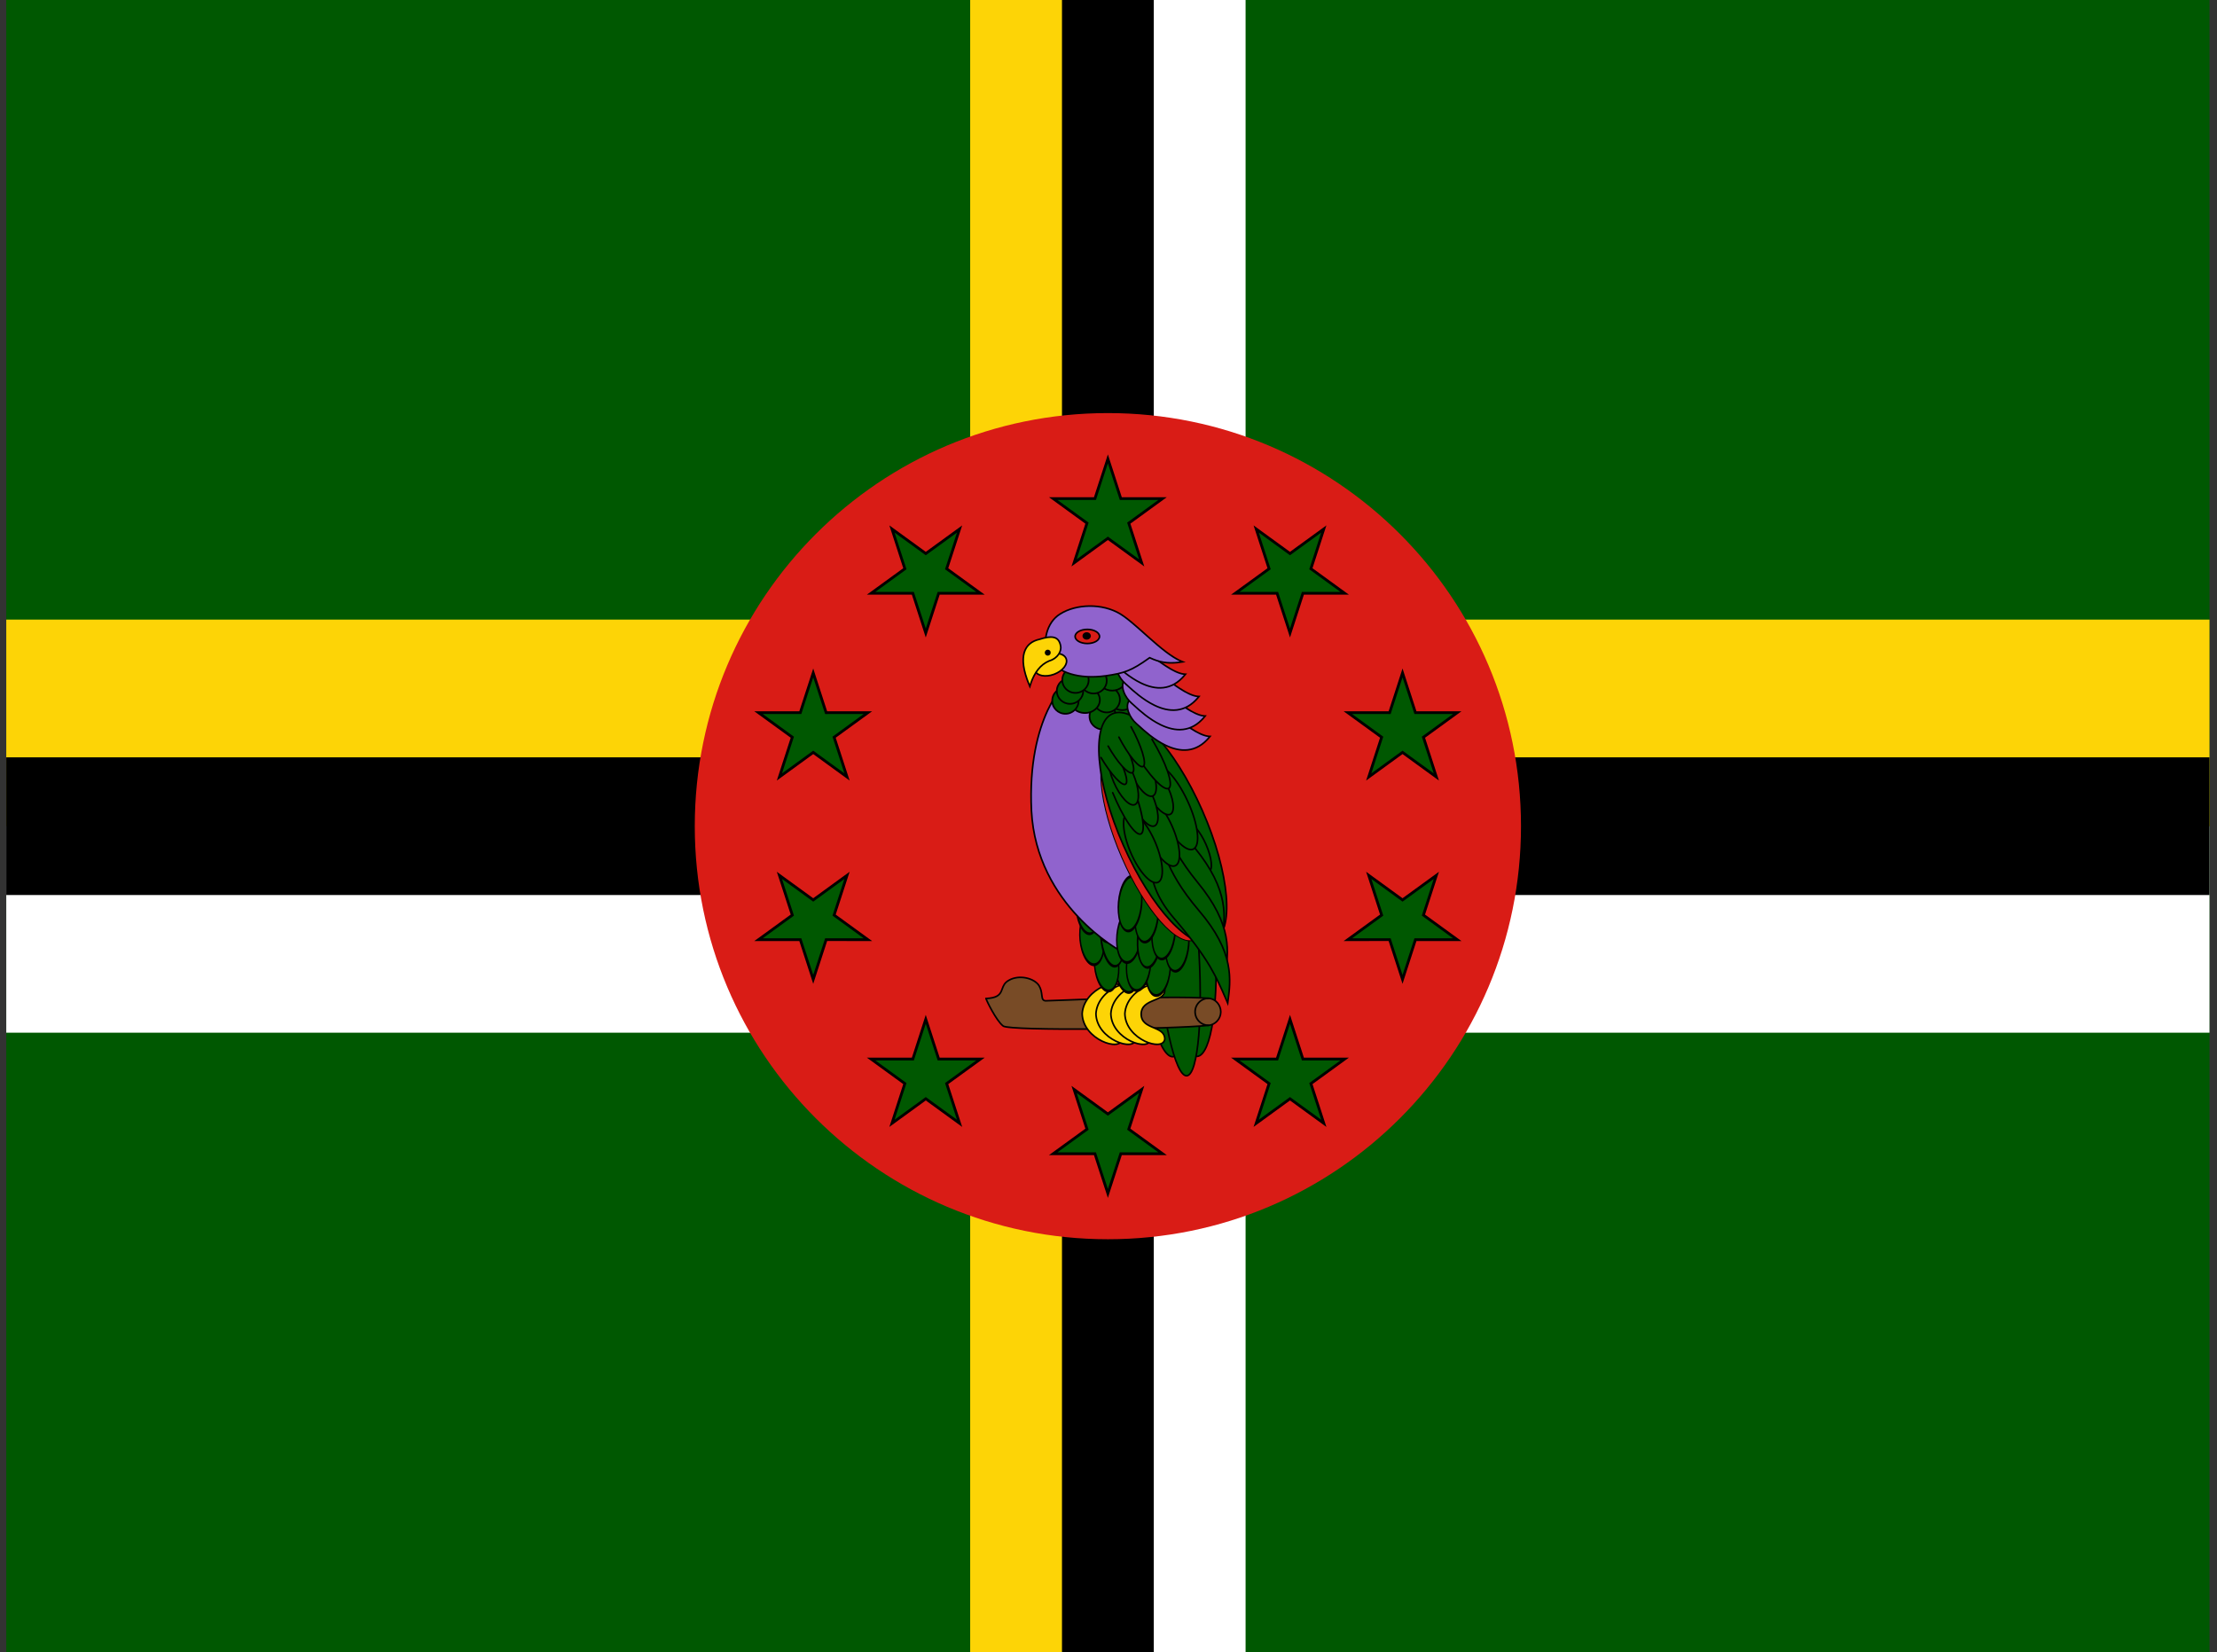 <svg width="161" height="120" viewBox="0 0 161 120" fill="none" xmlns="http://www.w3.org/2000/svg">
<rect x="0" y="0" width="161" height="120" fill="#333333" stroke="none"/>
<g clip-path="url(#clip0_307_67134)">
<path d="M0.455 0H160.455V120H0.455V0Z" fill="#005801"/>
<path d="M0.455 45H160.455V60H0.455V45ZM70.455 0H80.455V120H70.455V0Z" fill="#FDD406"/>
<path d="M0.455 60H160.455V75H0.455V60ZM80.455 0H90.455V120H80.455V0Z" fill="white"/>
<path d="M0.455 55H160.455V65H0.455V55ZM77.122 0H83.788V120H77.122V0Z" fill="black"/>
<path d="M80.455 90C97.024 90 110.455 76.569 110.455 60C110.455 43.431 97.024 30 80.455 30C63.886 30 50.455 43.431 50.455 60C50.455 76.569 63.886 90 80.455 90Z" fill="#D91C16"/>
<path d="M80.455 33.323L81.393 36.21H84.427L81.972 37.993L82.91 40.878L80.455 39.095L78 40.878L78.938 37.993L76.483 36.21H79.517L80.455 33.323Z" fill="#005801"/>
<path d="M96.135 38.418L95.198 41.305L97.652 43.088L94.617 43.088L93.681 45.973L92.743 43.087L89.708 43.087L92.163 41.305L91.225 38.419L93.679 40.202L96.135 38.418Z" fill="#005801"/>
<path d="M105.826 51.757L103.371 53.541L104.308 56.426L101.853 54.642L99.399 56.426L100.337 53.54L97.882 51.756L100.916 51.757L101.853 48.871L102.791 51.756L105.826 51.757Z" fill="#005801"/>
<path d="M105.826 68.243L102.791 68.244L101.853 71.129L100.916 68.243L97.882 68.244L100.337 66.46L99.399 63.574L101.853 65.358L104.308 63.574L103.371 66.459L105.826 68.243Z" fill="#005801"/>
<path d="M96.135 81.582L93.679 79.798L91.225 81.581L92.163 78.695L89.708 76.913L92.743 76.912L93.681 74.027L94.617 76.912L97.652 76.912L95.198 78.695L96.135 81.582Z" fill="#005801"/>
<path d="M80.455 86.677L79.517 83.79H76.483L78.938 82.007L78 79.122L80.455 80.905L82.91 79.122L81.972 82.007L84.427 83.79H81.393L80.455 86.677Z" fill="#005801"/>
<path d="M64.775 81.582L65.713 78.695L63.258 76.912L66.293 76.912L67.229 74.027L68.167 76.912L71.202 76.913L68.747 78.695L69.685 81.581L67.231 79.798L64.775 81.582Z" fill="#005801"/>
<path d="M55.084 68.243L57.539 66.459L56.602 63.574L59.057 65.358L61.511 63.574L60.573 66.46L63.028 68.244L59.994 68.243L59.057 71.129L58.119 68.244L55.084 68.243Z" fill="#005801"/>
<path d="M55.084 51.757L58.119 51.756L59.057 48.871L59.994 51.757L63.028 51.756L60.573 53.54L61.511 56.426L59.057 54.642L56.602 56.426L57.539 53.541L55.084 51.757Z" fill="#005801"/>
<path d="M64.775 38.418L67.231 40.202L69.685 38.419L68.747 41.305L71.202 43.087L68.167 43.087L67.229 45.973L66.293 43.088L63.258 43.088L65.713 41.305L64.775 38.418Z" fill="#005801"/>
<path fill-rule="evenodd" clip-rule="evenodd" d="M80.455 33L81.466 36.11H84.734L82.089 38.032L83.1 41.14L80.455 39.219L77.81 41.14L78.821 38.032L76.176 36.11H79.444L80.455 33ZM80.455 33.647L79.589 36.31H76.791L79.056 37.955L78.19 40.617L80.455 38.971L82.72 40.617L81.854 37.955L84.119 36.31H81.321L80.455 33.647ZM96.325 38.156L95.315 41.267L97.959 43.188L94.69 43.188L93.681 46.297L92.67 43.188L89.4 43.187L92.046 41.267L91.035 38.157L93.679 40.078L96.325 38.156ZM64.585 38.156L67.231 40.078L69.875 38.157L68.864 41.267L71.51 43.187L68.24 43.188L67.229 46.297L66.22 43.188L62.951 43.188L65.595 41.267L64.585 38.156ZM95.945 38.68L93.679 40.326L91.416 38.681L92.281 41.343L90.016 42.987L92.815 42.987L93.68 45.65L94.545 42.988L97.344 42.988L95.08 41.343L95.945 38.68ZM64.965 38.68L65.83 41.343L63.566 42.988L66.365 42.988L67.23 45.65L68.095 42.987L70.894 42.987L68.629 41.343L69.495 38.681L67.231 40.326L64.965 38.68ZM59.057 48.548L60.067 51.657L63.336 51.656L60.691 53.578L61.701 56.688L59.057 54.766L56.412 56.688L57.422 53.579L54.776 51.657L58.047 51.656L59.057 48.548ZM101.853 48.548L102.863 51.656L106.134 51.657L103.488 53.579L104.498 56.688L101.853 54.766L99.209 56.688L100.219 53.578L97.574 51.656L100.843 51.657L101.853 48.548ZM101.853 49.195L100.989 51.857L98.19 51.856L100.454 53.502L99.59 56.164L101.853 54.518L104.118 56.164L103.253 53.503L105.518 51.856L102.718 51.856L101.853 49.195ZM59.057 49.195L58.192 51.856L55.392 51.856L57.657 53.503L56.792 56.164L59.057 54.518L61.32 56.164L60.456 53.502L62.72 51.856L59.922 51.857L59.057 49.195ZM99.209 63.312L101.853 65.234L104.498 63.312L103.488 66.421L106.134 68.344L102.863 68.344L101.853 71.452L100.843 68.343L97.574 68.344L100.219 66.422L99.209 63.312ZM61.701 63.312L60.691 66.422L63.336 68.344L60.067 68.343L59.057 71.452L58.047 68.344L54.776 68.344L57.422 66.421L56.412 63.312L59.057 65.234L61.701 63.312ZM99.59 63.836L100.454 66.498L98.19 68.144L100.989 68.143L101.853 70.805L102.718 68.144L105.518 68.144L103.253 66.497L104.118 63.836L101.853 65.482L99.59 63.836ZM61.32 63.836L59.057 65.482L56.792 63.836L57.657 66.497L55.392 68.144L58.192 68.144L59.057 70.805L59.922 68.143L62.72 68.144L60.456 66.498L61.32 63.836ZM67.229 73.703L68.24 76.812L71.51 76.813L68.864 78.734L69.875 81.843L67.231 79.922L64.585 81.844L65.595 78.733L62.951 76.812L66.22 76.812L67.229 73.703ZM93.681 73.703L94.69 76.812L97.959 76.812L95.315 78.733L96.325 81.844L93.679 79.922L91.035 81.843L92.046 78.734L89.4 76.813L92.67 76.812L93.681 73.703ZM67.23 74.35L66.365 77.012L63.566 77.012L65.83 78.657L64.965 81.32L67.231 79.674L69.495 81.319L68.629 78.657L70.894 77.013L68.095 77.013L67.23 74.35ZM93.68 74.35L92.815 77.013L90.016 77.013L92.281 78.657L91.416 81.319L93.679 79.674L95.945 81.32L95.08 78.657L97.344 77.012L94.545 77.012L93.68 74.35ZM77.81 78.86L80.455 80.781L83.1 78.86L82.089 81.969L84.734 83.89H81.466L80.455 87L79.444 83.89H76.176L78.821 81.969L77.81 78.86ZM78.19 79.383L79.056 82.045L76.791 83.69H79.589L80.455 86.353L81.321 83.69H84.119L81.854 82.045L82.72 79.383L80.455 81.029L78.19 79.383Z" fill="black"/>
<path d="M82.773 68.058C83.113 72.925 84.193 76.814 85.185 76.744C86.177 76.675 86.704 72.674 86.364 67.807C86.024 62.94 84.944 59.051 83.952 59.121C82.961 59.19 82.433 63.191 82.773 68.058Z" fill="#005801"/>
<path fill-rule="evenodd" clip-rule="evenodd" d="M84.288 59.318C84.17 59.215 84.059 59.172 83.956 59.179C83.853 59.186 83.749 59.245 83.647 59.363C83.544 59.482 83.446 59.656 83.356 59.883C83.175 60.338 83.027 60.991 82.921 61.798C82.708 63.41 82.661 65.623 82.831 68.054C83.001 70.484 83.355 72.669 83.79 74.237C84.008 75.02 84.245 75.647 84.488 76.072C84.609 76.284 84.73 76.443 84.848 76.546C84.966 76.65 85.077 76.693 85.18 76.686C85.284 76.679 85.387 76.62 85.49 76.502C85.592 76.383 85.69 76.209 85.781 75.981C85.962 75.527 86.109 74.874 86.216 74.067C86.429 72.454 86.476 70.242 86.306 67.811C86.136 65.38 85.781 63.195 85.346 61.628C85.128 60.844 84.891 60.218 84.649 59.793C84.527 59.581 84.406 59.422 84.288 59.318ZM85.458 61.597C85.896 63.174 86.252 65.367 86.422 67.803C86.592 70.239 86.546 72.46 86.331 74.082C86.225 74.893 86.075 75.557 85.889 76.024C85.796 76.258 85.692 76.446 85.578 76.578C85.463 76.711 85.333 76.792 85.189 76.802C85.044 76.812 84.904 76.75 84.772 76.634C84.64 76.519 84.511 76.348 84.386 76.129C84.137 75.693 83.897 75.055 83.678 74.268C83.24 72.691 82.885 70.498 82.714 68.062C82.544 65.626 82.591 63.405 82.805 61.783C82.912 60.972 83.061 60.308 83.247 59.84C83.34 59.607 83.444 59.419 83.559 59.287C83.673 59.154 83.803 59.072 83.948 59.062C84.093 59.052 84.233 59.115 84.365 59.23C84.497 59.346 84.625 59.517 84.75 59.735C84.999 60.172 85.24 60.809 85.458 61.597Z" fill="black"/>
<path d="M84.425 68.043C84.765 72.909 85.89 76.795 86.937 76.722C87.983 76.649 88.556 72.644 88.216 67.778C87.876 62.911 86.751 59.025 85.704 59.098C84.657 59.172 84.085 63.176 84.425 68.043Z" fill="#005801"/>
<path fill-rule="evenodd" clip-rule="evenodd" d="M86.062 59.295C85.938 59.193 85.82 59.149 85.709 59.156C85.598 59.164 85.487 59.224 85.378 59.343C85.269 59.463 85.166 59.638 85.069 59.865C84.876 60.32 84.718 60.974 84.603 61.781C84.372 63.395 84.314 65.608 84.484 68.038C84.654 70.469 85.019 72.653 85.472 74.219C85.699 75.002 85.947 75.627 86.201 76.051C86.328 76.263 86.455 76.422 86.58 76.525C86.704 76.627 86.822 76.671 86.933 76.664C87.044 76.656 87.155 76.596 87.264 76.477C87.373 76.358 87.476 76.183 87.573 75.955C87.766 75.5 87.924 74.846 88.039 74.039C88.27 72.426 88.328 70.212 88.158 67.782C87.988 65.351 87.623 63.167 87.169 61.602C86.943 60.818 86.695 60.193 86.441 59.769C86.314 59.557 86.187 59.398 86.062 59.295ZM87.281 61.569C87.737 63.145 88.104 65.337 88.275 67.773C88.445 70.21 88.387 72.432 88.155 74.055C88.039 74.867 87.879 75.532 87.68 76.001C87.581 76.235 87.471 76.423 87.35 76.555C87.228 76.689 87.092 76.77 86.941 76.78C86.791 76.791 86.644 76.729 86.505 76.615C86.367 76.5 86.232 76.329 86.101 76.111C85.839 75.675 85.588 75.038 85.36 74.251C84.904 72.675 84.538 70.483 84.367 68.047C84.197 65.611 84.255 63.388 84.487 61.765C84.603 60.953 84.763 60.288 84.962 59.82C85.061 59.585 85.171 59.397 85.292 59.265C85.414 59.132 85.55 59.051 85.701 59.04C85.851 59.029 85.998 59.091 86.136 59.206C86.275 59.32 86.41 59.491 86.541 59.709C86.803 60.145 87.054 60.782 87.281 61.569Z" fill="black"/>
<path d="M83.989 68.491C84.366 73.872 85.348 78.186 86.184 78.128C87.019 78.07 87.391 73.66 87.015 68.279C86.639 62.898 85.657 58.584 84.821 58.642C83.985 58.701 83.613 63.11 83.989 68.491Z" fill="#005801"/>
<path fill-rule="evenodd" clip-rule="evenodd" d="M85.096 58.857C84.992 58.739 84.902 58.695 84.825 58.7C84.747 58.706 84.664 58.762 84.578 58.893C84.493 59.023 84.414 59.215 84.341 59.465C84.196 59.965 84.084 60.686 84.008 61.575C83.858 63.354 83.859 65.798 84.047 68.487C84.235 71.175 84.574 73.596 84.971 75.336C85.169 76.207 85.381 76.904 85.594 77.38C85.701 77.618 85.806 77.796 85.908 77.913C86.011 78.031 86.102 78.075 86.179 78.07C86.256 78.064 86.34 78.008 86.425 77.877C86.51 77.747 86.59 77.555 86.662 77.305C86.808 76.805 86.92 76.084 86.995 75.195C87.145 73.416 87.145 70.972 86.957 68.283C86.769 65.595 86.429 63.174 86.033 61.434C85.835 60.563 85.623 59.866 85.41 59.391C85.303 59.153 85.198 58.974 85.096 58.857ZM86.147 61.408C86.545 63.156 86.885 65.583 87.073 68.275C87.261 70.968 87.262 73.418 87.112 75.204C87.036 76.097 86.923 76.826 86.775 77.337C86.701 77.593 86.617 77.797 86.523 77.941C86.43 78.083 86.319 78.177 86.187 78.186C86.056 78.195 85.933 78.118 85.82 77.99C85.707 77.861 85.596 77.67 85.487 77.427C85.27 76.942 85.056 76.235 84.857 75.362C84.459 73.614 84.119 71.187 83.931 68.495C83.743 65.802 83.741 63.352 83.892 61.566C83.968 60.673 84.081 59.944 84.229 59.433C84.303 59.178 84.387 58.973 84.481 58.83C84.574 58.687 84.685 58.593 84.817 58.584C84.948 58.575 85.071 58.652 85.183 58.78C85.296 58.91 85.407 59.1 85.516 59.343C85.734 59.828 85.948 60.535 86.147 61.408Z" fill="black"/>
<path d="M87.772 74.467C85.089 74.75 73.356 74.883 72.856 74.517C72.356 74.15 71.606 72.6 71.606 72.517C73.139 72.45 72.472 71.633 73.255 71.2C74.022 70.75 75.122 71.05 75.456 71.583C75.789 72.133 75.522 72.667 75.939 72.683C76.372 72.683 84.706 72.283 87.772 72.5C88.272 72.533 88.656 72.983 88.656 73.483C88.656 73.983 88.272 74.417 87.772 74.467Z" fill="#784B26"/>
<path fill-rule="evenodd" clip-rule="evenodd" d="M74.506 71.08C74.104 70.997 73.653 71.034 73.285 71.25L73.284 71.251L73.283 71.251C72.998 71.409 72.922 71.613 72.841 71.829C72.818 71.892 72.794 71.956 72.764 72.02C72.7 72.161 72.607 72.294 72.428 72.395C72.264 72.487 72.03 72.549 71.685 72.571C71.687 72.576 71.689 72.582 71.692 72.589C71.713 72.639 71.744 72.707 71.783 72.787C71.86 72.949 71.969 73.161 72.094 73.382C72.218 73.603 72.358 73.832 72.496 74.027C72.636 74.225 72.773 74.384 72.89 74.47C72.897 74.475 72.915 74.483 72.95 74.493C72.984 74.503 73.029 74.513 73.085 74.522C73.197 74.541 73.348 74.558 73.534 74.573C73.907 74.604 74.415 74.628 75.021 74.645C76.233 74.68 77.829 74.689 79.494 74.677C82.826 74.654 86.427 74.55 87.766 74.409L87.766 74.409C88.236 74.362 88.597 73.954 88.597 73.483C88.597 73.011 88.234 72.589 87.768 72.558L87.768 72.558C86.238 72.45 83.391 72.496 80.869 72.569C79.275 72.615 77.811 72.672 76.895 72.707C76.365 72.728 76.018 72.742 75.939 72.742H75.936L75.936 72.742C75.817 72.737 75.736 72.693 75.685 72.613C75.638 72.54 75.621 72.442 75.608 72.341C75.605 72.318 75.602 72.294 75.599 72.27C75.575 72.076 75.547 71.847 75.406 71.614C75.25 71.366 74.909 71.163 74.506 71.08ZM74.529 70.966C74.951 71.053 75.327 71.267 75.505 71.552L75.505 71.553L75.505 71.553C75.66 71.809 75.691 72.063 75.715 72.257C75.718 72.281 75.721 72.304 75.724 72.326C75.737 72.429 75.752 72.502 75.783 72.55C75.81 72.592 75.852 72.621 75.94 72.625C76.021 72.625 76.362 72.612 76.885 72.591C77.798 72.556 79.264 72.498 80.866 72.452C83.386 72.379 86.239 72.333 87.776 72.442C88.309 72.477 88.713 72.956 88.713 73.483C88.713 74.013 88.308 74.472 87.778 74.525C86.433 74.667 82.826 74.771 79.495 74.794C77.829 74.805 76.231 74.796 75.018 74.762C74.411 74.744 73.9 74.721 73.525 74.689C73.337 74.674 73.182 74.657 73.066 74.637C73.008 74.627 72.958 74.617 72.918 74.606C72.88 74.595 72.845 74.582 72.821 74.564C72.688 74.466 72.543 74.294 72.401 74.095C72.259 73.895 72.118 73.662 71.992 73.439C71.866 73.216 71.756 73.002 71.678 72.838C71.638 72.756 71.607 72.686 71.585 72.634C71.574 72.608 71.565 72.586 71.559 72.568C71.556 72.559 71.553 72.551 71.551 72.544C71.549 72.538 71.547 72.527 71.547 72.517V72.461L71.603 72.458C71.982 72.442 72.217 72.379 72.371 72.293C72.523 72.208 72.6 72.097 72.659 71.971C72.683 71.919 72.703 71.863 72.725 71.804C72.806 71.583 72.9 71.33 73.226 71.149C73.625 70.916 74.106 70.878 74.529 70.966Z" fill="black"/>
<path d="M79.772 73.633C79.755 74.8 81.456 74.467 81.489 75.433C81.439 76.45 78.622 75.5 78.589 73.617C78.706 71.75 81.456 70.833 81.489 71.9C81.522 72.783 79.805 72.483 79.772 73.633Z" fill="#FDD406"/>
<path fill-rule="evenodd" clip-rule="evenodd" d="M78.647 73.618C78.664 74.528 79.354 75.219 80.058 75.56C80.409 75.73 80.756 75.808 81.014 75.785C81.142 75.774 81.244 75.737 81.314 75.679C81.382 75.623 81.424 75.544 81.43 75.433C81.422 75.214 81.321 75.069 81.169 74.955C81.028 74.849 80.847 74.772 80.655 74.69C80.633 74.681 80.611 74.671 80.588 74.662C80.376 74.571 80.155 74.469 79.989 74.313C79.819 74.154 79.709 73.941 79.714 73.632L79.714 73.632L79.714 73.632C79.722 73.327 79.844 73.115 80.02 72.958C80.193 72.803 80.419 72.702 80.633 72.613C80.658 72.602 80.684 72.592 80.709 72.581C80.898 72.503 81.073 72.431 81.205 72.335C81.35 72.229 81.438 72.099 81.43 71.902L81.43 71.902C81.427 71.782 81.385 71.695 81.319 71.634C81.252 71.571 81.154 71.53 81.03 71.514C80.781 71.481 80.442 71.549 80.094 71.711C79.4 72.035 78.705 72.715 78.647 73.618ZM81.547 71.898C81.542 71.751 81.49 71.633 81.399 71.548C81.309 71.464 81.186 71.416 81.046 71.398C80.766 71.361 80.404 71.438 80.045 71.606C79.328 71.94 78.591 72.651 78.53 73.613L78.53 73.615L78.53 73.618C78.547 74.59 79.282 75.314 80.007 75.665C80.37 75.841 80.739 75.927 81.024 75.901C81.168 75.888 81.294 75.847 81.388 75.769C81.484 75.691 81.54 75.578 81.547 75.436L81.547 75.434L81.547 75.431C81.538 75.168 81.414 74.993 81.239 74.862C81.086 74.747 80.891 74.664 80.702 74.583C80.679 74.574 80.657 74.564 80.635 74.555C80.42 74.463 80.218 74.368 80.068 74.228C79.923 74.091 79.826 73.909 79.83 73.635C79.838 73.365 79.944 73.183 80.098 73.045C80.255 72.905 80.463 72.81 80.678 72.721C80.703 72.71 80.728 72.7 80.753 72.689C80.94 72.612 81.129 72.534 81.273 72.429C81.442 72.307 81.556 72.143 81.547 71.898Z" fill="black"/>
<path d="M80.772 73.633C80.755 74.8 82.456 74.467 82.489 75.433C82.439 76.45 79.622 75.5 79.589 73.617C79.706 71.75 82.456 70.833 82.489 71.9C82.522 72.783 80.805 72.483 80.772 73.633Z" fill="#FDD406"/>
<path fill-rule="evenodd" clip-rule="evenodd" d="M79.647 73.618C79.664 74.528 80.354 75.219 81.058 75.56C81.409 75.73 81.756 75.808 82.014 75.785C82.142 75.774 82.244 75.737 82.314 75.679C82.382 75.623 82.424 75.544 82.43 75.433C82.422 75.214 82.321 75.069 82.169 74.955C82.028 74.849 81.847 74.772 81.655 74.69C81.633 74.681 81.611 74.671 81.588 74.662C81.376 74.571 81.155 74.469 80.989 74.313C80.819 74.154 80.709 73.941 80.714 73.632L80.714 73.632L80.714 73.632C80.722 73.327 80.844 73.115 81.02 72.958C81.193 72.803 81.419 72.702 81.633 72.613C81.658 72.602 81.684 72.592 81.709 72.581C81.898 72.503 82.073 72.431 82.205 72.335C82.35 72.229 82.438 72.099 82.43 71.902L82.43 71.902C82.427 71.782 82.385 71.695 82.319 71.634C82.252 71.571 82.154 71.53 82.03 71.514C81.781 71.481 81.442 71.549 81.094 71.711C80.4 72.035 79.705 72.715 79.647 73.618ZM82.547 71.898C82.542 71.751 82.49 71.633 82.399 71.548C82.309 71.464 82.186 71.416 82.046 71.398C81.766 71.361 81.404 71.438 81.045 71.606C80.328 71.94 79.591 72.651 79.53 73.613L79.53 73.615L79.53 73.618C79.547 74.59 80.282 75.314 81.007 75.665C81.37 75.841 81.739 75.927 82.024 75.901C82.168 75.888 82.294 75.847 82.388 75.769C82.484 75.691 82.54 75.578 82.547 75.436L82.547 75.434L82.547 75.431C82.538 75.168 82.414 74.993 82.239 74.862C82.086 74.747 81.891 74.664 81.702 74.583C81.679 74.574 81.657 74.564 81.635 74.555C81.42 74.463 81.218 74.368 81.068 74.228C80.923 74.091 80.826 73.909 80.83 73.635C80.838 73.365 80.944 73.183 81.098 73.045C81.255 72.905 81.463 72.81 81.678 72.721C81.703 72.71 81.728 72.7 81.753 72.689C81.94 72.612 82.129 72.534 82.273 72.429C82.442 72.307 82.556 72.143 82.547 71.898Z" fill="black"/>
<path d="M81.855 73.633C81.838 74.8 83.538 74.467 83.572 75.433C83.522 76.45 80.705 75.5 80.672 73.617C80.788 71.75 83.538 70.833 83.572 71.9C83.605 72.783 81.888 72.483 81.855 73.633Z" fill="#FDD406"/>
<path fill-rule="evenodd" clip-rule="evenodd" d="M80.73 73.618C80.747 74.528 81.437 75.219 82.141 75.56C82.492 75.73 82.839 75.808 83.097 75.785C83.225 75.774 83.327 75.737 83.397 75.679C83.465 75.623 83.507 75.544 83.513 75.433C83.505 75.214 83.404 75.069 83.252 74.955C83.111 74.849 82.93 74.772 82.738 74.69C82.716 74.681 82.694 74.671 82.672 74.662C82.459 74.571 82.238 74.469 82.072 74.313C81.902 74.154 81.792 73.941 81.797 73.632L81.797 73.632L81.797 73.632C81.805 73.327 81.927 73.115 82.103 72.958C82.276 72.803 82.502 72.702 82.716 72.613C82.741 72.602 82.767 72.592 82.792 72.581C82.981 72.503 83.156 72.431 83.288 72.335C83.433 72.229 83.521 72.099 83.513 71.902L83.513 71.902C83.51 71.782 83.468 71.695 83.403 71.634C83.335 71.571 83.237 71.53 83.113 71.514C82.864 71.481 82.525 71.549 82.177 71.711C81.483 72.035 80.788 72.715 80.73 73.618ZM83.63 71.898C83.625 71.751 83.573 71.633 83.482 71.548C83.392 71.464 83.269 71.416 83.129 71.398C82.849 71.361 82.487 71.438 82.128 71.606C81.411 71.94 80.674 72.651 80.613 73.613L80.613 73.615L80.613 73.618C80.63 74.59 81.365 75.314 82.09 75.665C82.453 75.841 82.822 75.927 83.107 75.901C83.251 75.888 83.377 75.847 83.471 75.769C83.567 75.691 83.623 75.578 83.63 75.436L83.63 75.434L83.63 75.431C83.621 75.168 83.497 74.993 83.322 74.862C83.169 74.747 82.974 74.664 82.785 74.583C82.762 74.574 82.74 74.564 82.718 74.555C82.503 74.463 82.3 74.368 82.151 74.228C82.006 74.091 81.909 73.909 81.913 73.635C81.921 73.365 82.027 73.183 82.181 73.045C82.338 72.905 82.546 72.81 82.761 72.721C82.786 72.71 82.811 72.7 82.836 72.689C83.023 72.612 83.212 72.534 83.356 72.429C83.525 72.307 83.639 72.143 83.63 71.898Z" fill="black"/>
<path d="M82.872 73.633C82.855 74.8 84.555 74.467 84.588 75.433C84.538 76.45 81.722 75.5 81.689 73.617C81.805 71.75 84.555 70.833 84.588 71.9C84.622 72.783 82.905 72.483 82.872 73.633Z" fill="#FDD406"/>
<path fill-rule="evenodd" clip-rule="evenodd" d="M81.747 73.618C81.764 74.528 82.454 75.219 83.157 75.56C83.509 75.73 83.856 75.808 84.114 75.785C84.242 75.774 84.344 75.737 84.413 75.679C84.481 75.623 84.524 75.544 84.53 75.433C84.522 75.214 84.421 75.069 84.269 74.955C84.128 74.849 83.947 74.772 83.755 74.69C83.733 74.681 83.71 74.671 83.688 74.662C83.475 74.571 83.254 74.469 83.088 74.313C82.919 74.154 82.809 73.941 82.813 73.632L82.813 73.632L82.813 73.632C82.822 73.327 82.944 73.115 83.12 72.958C83.293 72.803 83.518 72.702 83.732 72.613C83.758 72.602 83.783 72.592 83.808 72.581C83.998 72.503 84.172 72.431 84.304 72.335C84.45 72.229 84.537 72.099 84.53 71.902L84.53 71.902C84.526 71.782 84.485 71.695 84.419 71.634C84.352 71.571 84.254 71.53 84.13 71.514C83.88 71.481 83.541 71.549 83.194 71.711C82.5 72.035 81.804 72.715 81.747 73.618ZM84.647 71.898C84.642 71.751 84.59 71.633 84.499 71.548C84.409 71.464 84.285 71.416 84.145 71.398C83.866 71.361 83.504 71.438 83.145 71.606C82.427 71.94 81.69 72.651 81.63 73.613L81.63 73.615L81.63 73.618C81.647 74.59 82.382 75.314 83.107 75.665C83.47 75.841 83.838 75.927 84.124 75.901C84.267 75.888 84.394 75.847 84.488 75.769C84.583 75.691 84.639 75.578 84.647 75.436L84.647 75.434L84.647 75.431C84.638 75.168 84.513 74.993 84.339 74.862C84.186 74.747 83.991 74.664 83.801 74.583C83.779 74.574 83.756 74.564 83.734 74.555C83.52 74.463 83.317 74.368 83.168 74.228C83.022 74.091 82.926 73.909 82.93 73.635C82.938 73.365 83.043 73.183 83.197 73.045C83.354 72.905 83.562 72.81 83.777 72.721C83.802 72.71 83.828 72.7 83.853 72.689C84.04 72.612 84.229 72.534 84.373 72.429C84.541 72.307 84.656 72.143 84.647 71.898Z" fill="black"/>
<path d="M81.219 71.326C81.574 72.164 82.136 72.324 82.474 71.682C82.812 71.04 82.797 69.84 82.442 69.002C82.087 68.163 81.525 68.004 81.187 68.645C80.85 69.287 80.864 70.487 81.219 71.326Z" fill="#005801"/>
<path fill-rule="evenodd" clip-rule="evenodd" d="M82.404 69.074C82.059 68.26 81.528 68.134 81.219 68.721C80.91 69.308 80.912 70.439 81.257 71.253C81.602 72.067 82.133 72.194 82.442 71.607C82.751 71.019 82.749 69.888 82.404 69.074ZM81.155 68.57C81.521 67.874 82.114 68.066 82.48 68.929C82.846 69.793 82.872 71.061 82.506 71.758C82.139 72.454 81.546 72.262 81.18 71.398C80.815 70.535 80.788 69.266 81.155 68.57Z" fill="black"/>
<path d="M79.747 71.221C80.103 72.059 80.665 72.219 81.002 71.577C81.34 70.935 81.326 69.735 80.971 68.897C80.615 68.058 80.053 67.898 79.716 68.54C79.378 69.182 79.392 70.382 79.747 71.221Z" fill="#005801"/>
<path fill-rule="evenodd" clip-rule="evenodd" d="M80.932 68.969C80.587 68.155 80.056 68.029 79.747 68.616C79.438 69.203 79.44 70.334 79.785 71.148C80.13 71.962 80.661 72.089 80.97 71.502C81.279 70.914 81.277 69.783 80.932 68.969ZM79.683 68.465C80.05 67.768 80.643 67.961 81.008 68.824C81.374 69.687 81.4 70.956 81.034 71.653C80.667 72.349 80.075 72.157 79.709 71.293C79.343 70.43 79.317 69.161 79.683 68.465Z" fill="black"/>
<path d="M78.692 69.315C79.047 70.154 79.609 70.313 79.947 69.672C80.284 69.03 80.27 67.83 79.915 66.991C79.559 66.153 78.998 65.993 78.66 66.635C78.322 67.277 78.336 68.477 78.692 69.315Z" fill="#005801"/>
<path fill-rule="evenodd" clip-rule="evenodd" d="M79.877 67.064C79.532 66.25 79.002 66.123 78.692 66.71C78.383 67.297 78.386 68.429 78.731 69.243C79.075 70.056 79.606 70.183 79.915 69.596C80.224 69.009 80.222 67.878 79.877 67.064ZM78.629 66.559C78.995 65.863 79.588 66.055 79.954 66.919C80.32 67.782 80.346 69.051 79.979 69.747C79.613 70.444 79.02 70.251 78.654 69.388C78.288 68.525 78.262 67.256 78.629 66.559Z" fill="black"/>
<path d="M80.074 68.845C80.331 69.924 80.863 70.454 81.261 70.029C81.659 69.603 81.773 68.382 81.515 67.303C81.258 66.223 80.726 65.693 80.328 66.119C79.93 66.545 79.816 67.765 80.074 68.845Z" fill="#005801"/>
<path fill-rule="evenodd" clip-rule="evenodd" d="M80.935 66.233C80.725 66.025 80.515 66.015 80.346 66.196C80.177 66.377 80.056 66.741 80.011 67.221C79.966 67.696 80.001 68.257 80.127 68.787C80.254 69.317 80.446 69.708 80.653 69.914C80.862 70.123 81.073 70.132 81.242 69.952C81.411 69.771 81.532 69.406 81.577 68.926C81.621 68.451 81.587 67.89 81.461 67.361C81.334 66.831 81.141 66.439 80.935 66.233ZM81.013 66.059C81.236 66.282 81.438 66.695 81.569 67.245C81.7 67.795 81.737 68.384 81.689 68.895C81.642 69.402 81.508 69.86 81.278 70.105C81.049 70.35 80.795 70.308 80.575 70.088C80.352 69.866 80.15 69.452 80.019 68.903C79.888 68.353 79.85 67.764 79.898 67.252C79.945 66.746 80.08 66.287 80.309 66.042C80.538 65.797 80.793 65.84 81.013 66.059Z" fill="black"/>
<path d="M79.612 67.339C79.901 68.305 80.44 68.68 80.817 68.175C81.194 67.671 81.266 66.478 80.977 65.512C80.689 64.545 80.15 64.171 79.772 64.676C79.396 65.18 79.324 66.373 79.612 67.339Z" fill="#005801"/>
<path fill-rule="evenodd" clip-rule="evenodd" d="M80.38 64.638C80.171 64.493 79.962 64.531 79.796 64.753C79.63 64.975 79.524 65.358 79.496 65.82C79.469 66.281 79.52 66.804 79.661 67.275C79.801 67.746 80.002 68.069 80.21 68.213C80.42 68.358 80.629 68.32 80.794 68.098C80.96 67.876 81.066 67.493 81.094 67.03C81.122 66.57 81.07 66.047 80.929 65.576C80.789 65.105 80.588 64.782 80.38 64.638ZM80.437 64.447C80.665 64.605 80.878 64.952 81.026 65.447C81.174 65.942 81.23 66.499 81.2 67.003C81.17 67.504 81.052 67.97 80.841 68.252C80.629 68.535 80.38 68.562 80.153 68.404C79.925 68.246 79.712 67.899 79.564 67.404C79.416 66.908 79.36 66.352 79.39 65.848C79.42 65.346 79.539 64.881 79.75 64.599C79.961 64.316 80.21 64.289 80.437 64.447Z" fill="black"/>
<path d="M78.298 66.756C78.586 67.722 79.126 68.096 79.503 67.592C79.88 67.087 79.951 65.894 79.663 64.928C79.374 63.962 78.835 63.587 78.458 64.092C78.081 64.597 78.009 65.789 78.298 66.756Z" fill="#005801"/>
<path fill-rule="evenodd" clip-rule="evenodd" d="M79.065 64.054C78.856 63.909 78.647 63.947 78.481 64.169C78.316 64.391 78.21 64.775 78.182 65.237C78.154 65.698 78.206 66.22 78.346 66.691C78.487 67.162 78.688 67.485 78.896 67.63C79.105 67.775 79.314 67.736 79.48 67.514C79.646 67.292 79.752 66.909 79.779 66.447C79.807 65.986 79.756 65.464 79.615 64.993C79.474 64.522 79.274 64.199 79.065 64.054ZM79.123 63.863C79.35 64.021 79.564 64.368 79.711 64.864C79.859 65.359 79.916 65.916 79.886 66.419C79.856 66.921 79.737 67.386 79.526 67.669C79.315 67.951 79.066 67.978 78.839 67.821C78.611 67.663 78.398 67.315 78.25 66.82C78.102 66.325 78.045 65.768 78.076 65.265C78.106 64.763 78.224 64.298 78.435 64.015C78.646 63.732 78.896 63.705 79.123 63.863Z" fill="black"/>
<path d="M77.505 49.467C77.505 49.467 74.572 52 74.905 58.883C75.272 65.817 81.389 69.067 81.389 69.067H82.355V49.467H77.505Z" fill="#9063CD"/>
<path fill-rule="evenodd" clip-rule="evenodd" d="M77.483 49.408H82.413V69.125H81.374L81.361 69.118L81.388 69.067C81.361 69.118 81.361 69.118 81.361 69.118L81.361 69.118L81.36 69.118L81.356 69.116C81.353 69.114 81.349 69.112 81.343 69.108C81.331 69.102 81.314 69.092 81.291 69.079C81.245 69.053 81.179 69.015 81.094 68.963C80.925 68.86 80.684 68.705 80.393 68.498C79.811 68.083 79.032 67.458 78.242 66.615C76.66 64.929 75.031 62.371 74.847 58.886L74.847 58.886C74.68 55.435 75.331 53.072 76.027 51.569C76.375 50.818 76.734 50.282 77.006 49.934C77.142 49.76 77.257 49.633 77.338 49.548C77.378 49.507 77.41 49.475 77.432 49.454C77.443 49.444 77.452 49.436 77.457 49.431L77.464 49.425L77.466 49.423L77.467 49.423L77.467 49.423C77.467 49.423 77.467 49.422 77.505 49.467L77.467 49.423L77.483 49.408ZM77.527 49.525C77.523 49.529 77.518 49.534 77.512 49.539C77.492 49.559 77.461 49.589 77.422 49.629C77.344 49.711 77.231 49.835 77.098 50.006C76.831 50.348 76.477 50.876 76.133 51.618C75.445 53.103 74.797 55.448 74.963 58.88C75.146 62.329 76.758 64.863 78.327 66.535C79.111 67.371 79.884 67.992 80.461 68.403C80.749 68.609 80.988 68.762 81.155 68.864C81.239 68.915 81.304 68.953 81.348 68.978C81.371 68.99 81.388 69 81.399 69.006C81.4 69.007 81.402 69.008 81.403 69.008H82.297V49.525H77.527Z" fill="black"/>
<path d="M83.481 71.932C83.826 72.558 84.386 72.371 84.732 71.516C85.078 70.66 85.08 69.46 84.735 68.834C84.391 68.209 83.831 68.395 83.484 69.251C83.138 70.106 83.137 71.307 83.481 71.932Z" fill="#005801"/>
<path fill-rule="evenodd" clip-rule="evenodd" d="M84.704 68.91C84.391 68.341 83.861 68.49 83.524 69.323C83.187 70.155 83.198 71.287 83.512 71.856C83.826 72.426 84.356 72.277 84.693 71.444C85.03 70.611 85.018 69.48 84.704 68.91ZM83.445 69.179C83.8 68.301 84.391 68.077 84.766 68.758C85.141 69.439 85.127 70.709 84.772 71.587C84.416 72.465 83.826 72.689 83.451 72.008C83.075 71.327 83.09 70.057 83.445 69.179Z" fill="black"/>
<path d="M82.062 71.568C82.407 72.193 82.967 72.007 83.313 71.151C83.659 70.296 83.661 69.095 83.316 68.47C82.972 67.844 82.412 68.031 82.066 68.886C81.719 69.742 81.718 70.942 82.062 71.568Z" fill="#005801"/>
<path fill-rule="evenodd" clip-rule="evenodd" d="M83.285 68.546C82.972 67.976 82.442 68.126 82.105 68.958C81.768 69.791 81.779 70.922 82.093 71.492C82.407 72.061 82.937 71.912 83.274 71.079C83.611 70.247 83.599 69.116 83.285 68.546ZM82.026 68.815C82.381 67.937 82.972 67.713 83.347 68.394C83.722 69.075 83.708 70.345 83.353 71.223C82.997 72.101 82.407 72.325 82.032 71.644C81.656 70.963 81.671 69.693 82.026 68.815Z" fill="black"/>
<path d="M81.355 69.534C81.7 70.159 82.26 69.973 82.606 69.118C82.952 68.262 82.954 67.062 82.609 66.436C82.265 65.811 81.705 65.997 81.358 66.853C81.012 67.708 81.011 68.909 81.355 69.534Z" fill="#005801"/>
<path fill-rule="evenodd" clip-rule="evenodd" d="M82.579 66.512C82.265 65.942 81.735 66.092 81.398 66.924C81.061 67.757 81.072 68.888 81.386 69.458C81.7 70.028 82.23 69.879 82.567 69.046C82.904 68.213 82.892 67.082 82.579 66.512ZM81.319 66.781C81.674 65.903 82.265 65.679 82.64 66.36C83.015 67.041 83.001 68.311 82.646 69.189C82.29 70.067 81.7 70.291 81.325 69.61C80.95 68.929 80.963 67.659 81.319 66.781Z" fill="black"/>
<path d="M83.046 70.144C83.46 70.537 83.985 69.96 84.218 68.856C84.452 67.752 84.305 66.538 83.891 66.146C83.476 65.754 82.952 66.331 82.718 67.435C82.485 68.539 82.632 69.752 83.046 70.144Z" fill="#005801"/>
<path fill-rule="evenodd" clip-rule="evenodd" d="M83.281 66.312C83.076 66.537 82.89 66.946 82.776 67.489C82.661 68.031 82.641 68.597 82.698 69.07C82.756 69.549 82.888 69.903 83.063 70.068C83.237 70.233 83.45 70.207 83.657 69.979C83.862 69.754 84.048 69.345 84.162 68.802C84.277 68.259 84.297 67.694 84.24 67.221C84.182 66.742 84.049 66.388 83.875 66.223C83.701 66.057 83.488 66.084 83.281 66.312ZM83.194 66.147C83.411 65.908 83.668 65.842 83.907 66.07C84.147 66.297 84.295 66.746 84.356 67.248C84.417 67.755 84.394 68.348 84.276 68.909C84.157 69.471 83.964 69.902 83.744 70.144C83.527 70.382 83.27 70.448 83.031 70.221C82.791 69.994 82.643 69.545 82.582 69.043C82.521 68.535 82.544 67.942 82.662 67.381C82.781 66.82 82.974 66.388 83.194 66.147Z" fill="black"/>
<path d="M85.001 70.344C85.388 70.815 85.919 70.394 86.188 69.403C86.457 68.411 86.362 67.226 85.975 66.756C85.589 66.285 85.057 66.707 84.788 67.698C84.519 68.689 84.614 69.874 85.001 70.344Z" fill="#005801"/>
<path fill-rule="evenodd" clip-rule="evenodd" d="M85.371 66.771C85.165 66.934 84.971 67.275 84.839 67.759C84.708 68.243 84.666 68.771 84.703 69.23C84.74 69.691 84.854 70.063 85.022 70.267C85.191 70.472 85.399 70.493 85.606 70.329C85.812 70.166 86.007 69.825 86.138 69.341C86.269 68.857 86.311 68.329 86.274 67.87C86.237 67.409 86.123 67.037 85.955 66.833C85.787 66.628 85.578 66.607 85.371 66.771ZM85.305 66.586C85.528 66.409 85.778 66.412 85.997 66.678C86.215 66.944 86.343 67.401 86.382 67.898C86.423 68.397 86.377 68.957 86.239 69.464C86.102 69.971 85.896 70.336 85.672 70.514C85.449 70.691 85.199 70.688 84.98 70.422C84.762 70.156 84.635 69.699 84.595 69.202C84.555 68.703 84.6 68.143 84.738 67.636C84.876 67.129 85.081 66.764 85.305 66.586Z" fill="black"/>
<path d="M84.016 69.457C84.403 69.928 84.935 69.506 85.204 68.515C85.473 67.524 85.378 66.339 84.991 65.868C84.604 65.397 84.073 65.819 83.804 66.81C83.535 67.801 83.63 68.986 84.016 69.457Z" fill="#005801"/>
<path fill-rule="evenodd" clip-rule="evenodd" d="M84.386 65.883C84.18 66.047 83.985 66.388 83.854 66.872C83.722 67.356 83.681 67.884 83.718 68.342C83.755 68.803 83.869 69.175 84.037 69.38C84.205 69.585 84.414 69.606 84.621 69.442C84.826 69.278 85.021 68.937 85.153 68.453C85.284 67.969 85.325 67.441 85.288 66.983C85.251 66.522 85.138 66.15 84.97 65.945C84.801 65.74 84.593 65.719 84.386 65.883ZM84.32 65.698C84.543 65.522 84.793 65.525 85.011 65.791C85.23 66.057 85.357 66.513 85.397 67.01C85.437 67.51 85.392 68.07 85.254 68.577C85.116 69.084 84.911 69.449 84.687 69.627C84.464 69.803 84.213 69.8 83.995 69.534C83.777 69.268 83.649 68.812 83.609 68.315C83.569 67.816 83.615 67.255 83.752 66.748C83.89 66.241 84.096 65.876 84.32 65.698Z" fill="black"/>
<path d="M82.781 68.229C83.168 68.7 83.699 68.278 83.968 67.287C84.237 66.296 84.142 65.111 83.756 64.641C83.369 64.17 82.838 64.591 82.568 65.582C82.299 66.574 82.394 67.759 82.781 68.229Z" fill="#005801"/>
<path fill-rule="evenodd" clip-rule="evenodd" d="M83.15 64.656C82.945 64.819 82.75 65.16 82.619 65.644C82.487 66.128 82.446 66.656 82.483 67.115C82.52 67.576 82.633 67.948 82.802 68.152C82.97 68.357 83.179 68.378 83.385 68.214C83.591 68.051 83.786 67.71 83.917 67.226C84.049 66.742 84.09 66.214 84.053 65.755C84.016 65.294 83.902 64.922 83.734 64.718C83.566 64.513 83.357 64.492 83.15 64.656ZM83.085 64.471C83.307 64.294 83.558 64.297 83.776 64.563C83.995 64.829 84.122 65.286 84.162 65.783C84.202 66.282 84.156 66.842 84.019 67.349C83.881 67.856 83.675 68.221 83.451 68.399C83.228 68.576 82.978 68.573 82.76 68.307C82.541 68.041 82.414 67.584 82.374 67.087C82.334 66.588 82.379 66.028 82.517 65.521C82.655 65.014 82.861 64.649 83.085 64.471Z" fill="black"/>
<path d="M81.578 67.422C81.965 67.893 82.496 67.472 82.765 66.48C83.034 65.489 82.939 64.304 82.553 63.834C82.166 63.363 81.634 63.785 81.365 64.776C81.096 65.767 81.191 66.952 81.578 67.422Z" fill="#005801"/>
<path fill-rule="evenodd" clip-rule="evenodd" d="M81.948 63.849C81.743 64.012 81.548 64.353 81.416 64.837C81.285 65.322 81.244 65.849 81.281 66.308C81.318 66.769 81.431 67.141 81.599 67.345C81.768 67.55 81.977 67.571 82.183 67.407C82.389 67.244 82.584 66.903 82.715 66.419C82.847 65.935 82.888 65.407 82.851 64.948C82.814 64.487 82.7 64.115 82.532 63.911C82.364 63.706 82.155 63.685 81.948 63.849ZM81.882 63.664C82.105 63.487 82.356 63.49 82.574 63.756C82.792 64.022 82.92 64.479 82.96 64.976C83 65.475 82.954 66.035 82.817 66.542C82.679 67.049 82.473 67.414 82.249 67.592C82.026 67.769 81.776 67.766 81.558 67.5C81.339 67.234 81.212 66.777 81.172 66.28C81.132 65.781 81.177 65.221 81.315 64.714C81.453 64.207 81.658 63.842 81.882 63.664Z" fill="black"/>
<path d="M81.46 62.271C83.134 66.12 85.504 68.8 86.753 68.257C88.002 67.714 87.658 64.153 85.985 60.304C84.311 56.454 81.941 53.774 80.692 54.318C79.443 54.861 79.787 58.422 81.46 62.271Z" fill="#D91C16"/>
<path fill-rule="evenodd" clip-rule="evenodd" d="M81.795 54.511C81.375 54.279 81.004 54.218 80.706 54.348C80.407 54.478 80.198 54.79 80.082 55.256C79.966 55.721 79.944 56.334 80.014 57.051C80.152 58.486 80.656 60.335 81.491 62.257C82.327 64.18 83.336 65.809 84.291 66.889C84.769 67.429 85.231 67.83 85.651 68.063C86.071 68.296 86.441 68.356 86.74 68.226C87.039 68.096 87.247 67.784 87.363 67.318C87.479 66.853 87.501 66.241 87.432 65.523C87.293 64.088 86.79 62.239 85.954 60.317C85.118 58.395 84.109 56.765 83.154 55.685C82.677 55.145 82.214 54.744 81.795 54.511ZM83.204 55.641C84.165 56.728 85.178 58.363 86.016 60.29C86.853 62.217 87.359 64.073 87.498 65.517C87.568 66.238 87.547 66.859 87.428 67.334C87.31 67.809 87.093 68.146 86.767 68.287C86.441 68.429 86.046 68.358 85.618 68.121C85.19 67.883 84.721 67.476 84.241 66.933C83.281 65.847 82.268 64.211 81.43 62.284C80.592 60.357 80.087 58.501 79.947 57.057C79.877 56.336 79.899 55.715 80.018 55.24C80.136 54.765 80.353 54.429 80.679 54.287C81.005 54.145 81.399 54.216 81.827 54.453C82.256 54.691 82.724 55.098 83.204 55.641Z" fill="black"/>
<path d="M81.622 52.69C82.186 52.69 82.643 52.29 82.643 51.797C82.643 51.305 82.186 50.905 81.622 50.905C81.059 50.905 80.602 51.305 80.602 51.797C80.602 52.29 81.059 52.69 81.622 52.69Z" fill="#005801"/>
<path fill-rule="evenodd" clip-rule="evenodd" d="M81.622 50.965C81.084 50.965 80.661 51.345 80.661 51.797C80.661 52.25 81.084 52.63 81.622 52.63C82.16 52.63 82.583 52.25 82.583 51.797C82.583 51.345 82.16 50.965 81.622 50.965ZM80.541 51.797C80.541 51.264 81.033 50.845 81.622 50.845C82.211 50.845 82.703 51.264 82.703 51.797C82.703 52.331 82.211 52.75 81.622 52.75C81.033 52.75 80.541 52.331 80.541 51.797Z" fill="black"/>
<path d="M81.497 51.571C82.061 51.571 82.518 51.171 82.518 50.678C82.518 50.185 82.061 49.786 81.497 49.786C80.934 49.786 80.477 50.185 80.477 50.678C80.477 51.171 80.934 51.571 81.497 51.571Z" fill="#005801"/>
<path fill-rule="evenodd" clip-rule="evenodd" d="M81.497 49.846C80.959 49.846 80.536 50.226 80.536 50.678C80.536 51.131 80.959 51.511 81.497 51.511C82.035 51.511 82.458 51.131 82.458 50.678C82.458 50.226 82.035 49.846 81.497 49.846ZM80.416 50.678C80.416 50.145 80.908 49.726 81.497 49.726C82.086 49.726 82.578 50.145 82.578 50.678C82.578 51.212 82.086 51.631 81.497 51.631C80.908 51.631 80.416 51.212 80.416 50.678Z" fill="black"/>
<path d="M80.08 52.973C80.61 52.973 81.039 52.548 81.039 52.024C81.039 51.5 80.61 51.075 80.08 51.075C79.551 51.075 79.122 51.5 79.122 52.024C79.122 52.548 79.551 52.973 80.08 52.973Z" fill="#005801"/>
<path fill-rule="evenodd" clip-rule="evenodd" d="M80.08 51.135C79.583 51.135 79.182 51.534 79.182 52.024C79.182 52.515 79.583 52.913 80.08 52.913C80.577 52.913 80.978 52.515 80.978 52.024C80.978 51.534 80.577 51.135 80.08 51.135ZM79.061 52.024C79.061 51.466 79.518 51.015 80.08 51.015C80.642 51.015 81.098 51.466 81.098 52.024C81.098 52.582 80.642 53.033 80.08 53.033C79.518 53.033 79.061 52.582 79.061 52.024Z" fill="black"/>
<path d="M80.372 51.741C80.902 51.741 81.331 51.322 81.331 50.806C81.331 50.289 80.902 49.871 80.372 49.871C79.843 49.871 79.414 50.289 79.414 50.806C79.414 51.322 79.843 51.741 80.372 51.741Z" fill="#005801"/>
<path fill-rule="evenodd" clip-rule="evenodd" d="M80.372 49.931C79.874 49.931 79.474 50.324 79.474 50.806C79.474 51.288 79.874 51.681 80.372 51.681C80.869 51.681 81.27 51.288 81.27 50.806C81.27 50.324 80.869 49.931 80.372 49.931ZM79.353 50.806C79.353 50.255 79.811 49.811 80.372 49.811C80.933 49.811 81.39 50.255 81.39 50.806C81.39 51.357 80.933 51.801 80.372 51.801C79.811 51.801 79.353 51.357 79.353 50.806Z" fill="black"/>
<path d="M78.788 51.783C79.387 51.783 79.872 51.358 79.872 50.834C79.872 50.31 79.387 49.885 78.788 49.885C78.19 49.885 77.705 50.31 77.705 50.834C77.705 51.358 78.19 51.783 78.788 51.783Z" fill="#005801"/>
<path fill-rule="evenodd" clip-rule="evenodd" d="M78.789 49.945C78.216 49.945 77.766 50.35 77.766 50.834C77.766 51.318 78.216 51.723 78.789 51.723C79.362 51.723 79.812 51.318 79.812 50.834C79.812 50.35 79.362 49.945 78.789 49.945ZM77.645 50.834C77.645 50.27 78.165 49.825 78.789 49.825C79.413 49.825 79.932 50.27 79.932 50.834C79.932 51.399 79.413 51.843 78.789 51.843C78.165 51.843 77.645 51.399 77.645 50.834Z" fill="black"/>
<path d="M80.768 50.154C81.332 50.154 81.789 49.755 81.789 49.262C81.789 48.769 81.332 48.369 80.768 48.369C80.204 48.369 79.747 48.769 79.747 49.262C79.747 49.755 80.204 50.154 80.768 50.154Z" fill="#005801"/>
<path fill-rule="evenodd" clip-rule="evenodd" d="M80.767 48.429C80.229 48.429 79.807 48.809 79.807 49.262C79.807 49.714 80.229 50.094 80.767 50.094C81.306 50.094 81.728 49.714 81.728 49.262C81.728 48.809 81.306 48.429 80.767 48.429ZM79.686 49.262C79.686 48.728 80.178 48.309 80.767 48.309C81.357 48.309 81.848 48.728 81.848 49.262C81.848 49.795 81.357 50.214 80.767 50.214C80.178 50.214 79.686 49.795 79.686 49.262Z" fill="black"/>
<path d="M79.413 50.367C79.943 50.367 80.372 49.948 80.372 49.432C80.372 48.915 79.943 48.497 79.413 48.497C78.884 48.497 78.455 48.915 78.455 49.432C78.455 49.948 78.884 50.367 79.413 50.367Z" fill="#005801"/>
<path fill-rule="evenodd" clip-rule="evenodd" d="M79.414 48.557C78.916 48.557 78.516 48.95 78.516 49.432C78.516 49.913 78.916 50.306 79.414 50.306C79.911 50.306 80.312 49.913 80.312 49.432C80.312 48.95 79.911 48.557 79.414 48.557ZM78.395 49.432C78.395 48.881 78.853 48.437 79.414 48.437C79.975 48.437 80.432 48.881 80.432 49.432C80.432 49.983 79.975 50.427 79.414 50.427C78.853 50.427 78.395 49.983 78.395 49.432Z" fill="black"/>
<path d="M77.372 51.84C77.902 51.84 78.331 51.415 78.331 50.891C78.331 50.367 77.902 49.942 77.372 49.942C76.843 49.942 76.414 50.367 76.414 50.891C76.414 51.415 76.843 51.84 77.372 51.84Z" fill="#005801"/>
<path fill-rule="evenodd" clip-rule="evenodd" d="M77.372 50.002C76.875 50.002 76.474 50.4 76.474 50.891C76.474 51.381 76.875 51.78 77.372 51.78C77.869 51.78 78.27 51.381 78.27 50.891C78.27 50.4 77.869 50.002 77.372 50.002ZM76.353 50.891C76.353 50.333 76.81 49.882 77.372 49.882C77.934 49.882 78.39 50.333 78.39 50.891C78.39 51.449 77.934 51.9 77.372 51.9C76.81 51.9 76.353 51.449 76.353 50.891Z" fill="black"/>
<path d="M77.705 51.117C78.235 51.117 78.664 50.699 78.664 50.182C78.664 49.666 78.235 49.248 77.705 49.248C77.176 49.248 76.747 49.666 76.747 50.182C76.747 50.699 77.176 51.117 77.705 51.117Z" fill="#005801"/>
<path fill-rule="evenodd" clip-rule="evenodd" d="M77.705 49.308C77.207 49.308 76.807 49.701 76.807 50.182C76.807 50.664 77.207 51.057 77.705 51.057C78.203 51.057 78.603 50.664 78.603 50.182C78.603 49.701 78.203 49.308 77.705 49.308ZM76.686 50.182C76.686 49.632 77.144 49.187 77.705 49.187C78.266 49.187 78.723 49.632 78.723 50.182C78.723 50.733 78.266 51.178 77.705 51.178C77.144 51.178 76.686 50.733 76.686 50.182Z" fill="black"/>
<path d="M78.101 50.324C78.63 50.324 79.059 49.906 79.059 49.389C79.059 48.873 78.63 48.454 78.101 48.454C77.572 48.454 77.143 48.873 77.143 49.389C77.143 49.906 77.572 50.324 78.101 50.324Z" fill="#005801"/>
<path fill-rule="evenodd" clip-rule="evenodd" d="M78.102 48.514C77.604 48.514 77.203 48.907 77.203 49.389C77.203 49.871 77.604 50.264 78.102 50.264C78.599 50.264 79 49.871 79 49.389C79 48.907 78.599 48.514 78.102 48.514ZM77.083 49.389C77.083 48.838 77.54 48.394 78.102 48.394C78.662 48.394 79.12 48.838 79.12 49.389C79.12 49.94 78.662 50.384 78.102 50.384C77.54 50.384 77.083 49.94 77.083 49.389Z" fill="black"/>
<path d="M81.575 61.382C83.592 65.956 86.51 69.097 88.094 68.398C89.677 67.7 89.325 63.427 87.308 58.853C85.291 54.28 82.373 51.139 80.789 51.837C79.206 52.536 79.558 56.809 81.575 61.382Z" fill="#005801"/>
<path fill-rule="evenodd" clip-rule="evenodd" d="M82.166 52.048C81.647 51.784 81.187 51.726 80.813 51.891C80.44 52.056 80.173 52.434 80.017 52.996C79.861 53.557 79.82 54.292 79.89 55.152C80.032 56.871 80.622 59.077 81.628 61.359C82.635 63.641 83.866 65.564 85.04 66.827C85.627 67.46 86.198 67.924 86.718 68.188C87.237 68.451 87.697 68.51 88.07 68.345C88.444 68.18 88.711 67.802 88.867 67.24C89.022 66.679 89.064 65.944 88.993 65.084C88.852 63.364 88.262 61.159 87.255 58.877C86.249 56.595 85.018 54.672 83.844 53.408C83.257 52.776 82.686 52.312 82.166 52.048ZM83.929 53.329C85.115 54.605 86.352 56.539 87.362 58.83C88.373 61.121 88.967 63.339 89.11 65.074C89.181 65.942 89.14 66.692 88.979 67.271C88.819 67.85 88.536 68.267 88.118 68.452C87.699 68.636 87.2 68.564 86.665 68.292C86.129 68.02 85.547 67.544 84.954 66.907C83.769 65.631 82.532 63.697 81.522 61.406C80.511 59.115 79.917 56.897 79.774 55.162C79.703 54.294 79.744 53.544 79.905 52.965C80.065 52.386 80.348 51.969 80.766 51.784C81.185 51.6 81.683 51.672 82.219 51.944C82.755 52.216 83.337 52.691 83.929 53.329Z" fill="black"/>
<path d="M86.479 61.806C86.903 62.766 87.492 63.436 87.795 63.302C88.098 63.168 88.001 62.282 87.577 61.322C87.154 60.361 86.565 59.691 86.262 59.825C85.958 59.959 86.056 60.846 86.479 61.806Z" fill="#005801"/>
<path fill-rule="evenodd" clip-rule="evenodd" d="M86.507 59.918C86.41 59.863 86.337 59.856 86.286 59.879C86.234 59.901 86.191 59.96 86.165 60.069C86.141 60.177 86.137 60.323 86.156 60.499C86.195 60.85 86.323 61.306 86.533 61.782C86.743 62.258 86.993 62.66 87.227 62.926C87.343 63.059 87.454 63.154 87.55 63.209C87.648 63.264 87.721 63.271 87.772 63.249C87.823 63.226 87.867 63.167 87.892 63.058C87.917 62.95 87.92 62.804 87.901 62.628C87.862 62.277 87.734 61.821 87.524 61.345C87.314 60.869 87.064 60.467 86.831 60.202C86.714 60.069 86.604 59.973 86.507 59.918ZM86.919 60.125C87.162 60.401 87.418 60.814 87.631 61.298C87.844 61.782 87.977 62.249 88.017 62.615C88.037 62.798 88.035 62.959 88.006 63.084C87.977 63.209 87.919 63.311 87.819 63.355C87.719 63.4 87.604 63.373 87.493 63.31C87.38 63.247 87.26 63.141 87.139 63.003C86.896 62.726 86.64 62.313 86.426 61.829C86.213 61.345 86.081 60.878 86.04 60.512C86.02 60.33 86.023 60.169 86.052 60.043C86.08 59.919 86.138 59.816 86.239 59.772C86.339 59.728 86.453 59.754 86.565 59.817C86.677 59.88 86.797 59.987 86.919 60.125Z" fill="black"/>
<path d="M86.755 61.567C89.305 64.683 88.989 66.667 88.722 68.333L85.106 64.45V60.55L86.755 61.567Z" fill="#005801"/>
<path fill-rule="evenodd" clip-rule="evenodd" d="M85.047 60.446L86.794 61.522L86.8 61.53C88.08 63.094 88.644 64.378 88.852 65.483C89.06 66.587 88.913 67.508 88.78 68.341L88.761 68.46L85.047 64.473V60.446ZM85.163 60.654V64.427L88.683 68.206C88.81 67.405 88.932 66.536 88.737 65.505C88.534 64.424 87.982 63.16 86.716 61.611L85.163 60.654Z" fill="black"/>
<path d="M86.972 64.083C89.539 67.2 89.222 69.183 88.956 70.85L84.039 63.233V58.117C84.422 59.117 84.422 60.967 86.972 64.083Z" fill="#005801"/>
<path fill-rule="evenodd" clip-rule="evenodd" d="M83.981 58.117L84.093 58.096C84.176 58.312 84.241 58.566 84.316 58.859C84.329 58.911 84.343 58.964 84.357 59.018C84.45 59.38 84.565 59.8 84.748 60.286C85.112 61.257 85.746 62.493 87.017 64.046C88.305 65.61 88.873 66.894 89.084 67.999C89.294 69.104 89.147 70.025 89.013 70.858L88.989 71.01L83.981 63.251V58.117ZM84.097 58.487V63.216L88.922 70.69C89.047 69.898 89.163 69.039 88.969 68.021C88.763 66.939 88.206 65.673 86.927 64.12C85.648 62.557 85.007 61.31 84.638 60.327C84.454 59.835 84.338 59.411 84.244 59.047C84.23 58.992 84.216 58.939 84.203 58.887C84.166 58.743 84.132 58.61 84.097 58.487Z" fill="black"/>
<path d="M87.055 66.117C89.671 69.167 89.388 71.167 89.155 72.85C88.322 70.933 87.855 69.717 85.222 66.65C82.605 63.583 83.838 61.367 83.988 60.217C84.405 61.2 84.438 63.05 87.055 66.117Z" fill="#005801"/>
<path fill-rule="evenodd" clip-rule="evenodd" d="M83.959 59.996L84.043 60.194C84.136 60.413 84.21 60.675 84.295 60.977C84.307 61.019 84.32 61.062 84.332 61.106C84.434 61.465 84.559 61.882 84.751 62.364C85.136 63.326 85.796 64.55 87.1 66.079C88.413 67.609 89.002 68.881 89.231 69.984C89.46 71.081 89.331 72.007 89.215 72.846L89.185 73.064L89.102 72.873C89.065 72.788 89.029 72.705 88.993 72.622C88.626 71.775 88.313 71.053 87.814 70.211C87.266 69.288 86.493 68.22 85.178 66.688C83.861 65.145 83.51 63.811 83.51 62.715C83.51 62.168 83.597 61.682 83.694 61.263C83.726 61.122 83.759 60.989 83.79 60.865C83.852 60.615 83.906 60.398 83.931 60.209L83.959 59.996ZM84.01 60.437C83.981 60.58 83.943 60.735 83.901 60.902C83.87 61.025 83.838 61.154 83.807 61.289C83.712 61.704 83.626 62.18 83.626 62.715C83.626 63.781 83.967 65.089 85.267 66.612C86.585 68.147 87.362 69.221 87.914 70.151C88.417 71 88.733 71.728 89.1 72.575C89.109 72.596 89.118 72.616 89.126 72.636C89.233 71.851 89.324 71.001 89.117 70.008C88.893 68.928 88.315 67.674 87.011 66.155C85.699 64.617 85.033 63.382 84.643 62.407C84.448 61.92 84.323 61.498 84.22 61.138C84.207 61.094 84.195 61.051 84.183 61.008C84.122 60.794 84.068 60.605 84.01 60.437Z" fill="black"/>
<path d="M84.239 59.082C85.024 60.767 86.108 61.925 86.658 61.668C87.209 61.411 87.018 59.837 86.232 58.152C85.447 56.467 84.363 55.309 83.813 55.566C83.262 55.822 83.453 57.397 84.239 59.082Z" fill="#005801"/>
<path fill-rule="evenodd" clip-rule="evenodd" d="M84.286 55.676C84.102 55.581 83.951 55.565 83.837 55.619C83.723 55.672 83.639 55.797 83.593 55.999C83.548 56.2 83.544 56.467 83.582 56.781C83.659 57.41 83.9 58.219 84.291 59.057C84.683 59.896 85.147 60.601 85.579 61.063C85.796 61.295 86.002 61.463 86.185 61.557C86.369 61.653 86.52 61.669 86.634 61.615C86.748 61.562 86.832 61.437 86.878 61.235C86.923 61.034 86.927 60.767 86.889 60.453C86.812 59.824 86.571 59.015 86.18 58.177C85.789 57.338 85.325 56.633 84.892 56.171C84.675 55.939 84.469 55.771 84.286 55.676ZM84.977 56.091C85.42 56.565 85.891 57.281 86.285 58.127C86.68 58.974 86.927 59.795 87.004 60.439C87.043 60.76 87.041 61.041 86.992 61.26C86.942 61.478 86.844 61.646 86.683 61.721C86.522 61.796 86.33 61.764 86.132 61.661C85.932 61.558 85.715 61.38 85.494 61.143C85.051 60.669 84.581 59.953 84.186 59.106C83.791 58.26 83.545 57.439 83.467 56.795C83.428 56.474 83.43 56.193 83.48 55.974C83.529 55.756 83.627 55.588 83.788 55.513C83.949 55.438 84.141 55.47 84.339 55.573C84.539 55.676 84.756 55.854 84.977 56.091Z" fill="black"/>
<path d="M83.335 60.748C83.963 62.141 84.868 63.091 85.354 62.872C85.841 62.652 85.725 61.345 85.097 59.952C84.468 58.56 83.564 57.609 83.077 57.829C82.59 58.048 82.706 59.355 83.335 60.748Z" fill="#005801"/>
<path fill-rule="evenodd" clip-rule="evenodd" d="M83.484 57.924C83.329 57.848 83.201 57.837 83.101 57.882C83.002 57.927 82.925 58.03 82.88 58.197C82.835 58.363 82.823 58.583 82.846 58.843C82.892 59.364 83.075 60.032 83.388 60.724C83.7 61.416 84.08 61.996 84.44 62.374C84.62 62.564 84.793 62.7 84.948 62.776C85.102 62.852 85.231 62.863 85.33 62.819C85.43 62.774 85.506 62.67 85.551 62.503C85.597 62.337 85.609 62.117 85.586 61.857C85.54 61.337 85.356 60.668 85.043 59.976C84.731 59.284 84.351 58.705 83.991 58.326C83.811 58.137 83.638 58 83.484 57.924ZM84.076 58.246C84.447 58.636 84.834 59.228 85.15 59.928C85.466 60.629 85.654 61.31 85.702 61.847C85.725 62.115 85.714 62.35 85.664 62.534C85.614 62.718 85.522 62.86 85.378 62.925C85.234 62.99 85.067 62.965 84.896 62.881C84.725 62.797 84.541 62.65 84.356 62.455C83.984 62.064 83.598 61.473 83.281 60.772C82.965 60.071 82.777 59.39 82.73 58.853C82.706 58.586 82.717 58.351 82.767 58.166C82.817 57.982 82.909 57.84 83.053 57.775C83.197 57.711 83.364 57.736 83.535 57.819C83.707 57.904 83.891 58.051 84.076 58.246Z" fill="black"/>
<path d="M82.112 61.919C82.714 63.324 83.599 64.292 84.09 64.081C84.581 63.871 84.491 62.562 83.889 61.158C83.287 59.753 82.401 58.785 81.91 58.995C81.42 59.206 81.51 60.515 82.112 61.919Z" fill="#005801"/>
<path fill-rule="evenodd" clip-rule="evenodd" d="M82.316 59.099C82.162 59.02 82.034 59.006 81.934 59.049C81.834 59.092 81.755 59.194 81.707 59.36C81.658 59.525 81.642 59.745 81.66 60.005C81.696 60.526 81.867 61.198 82.166 61.896C82.465 62.594 82.834 63.181 83.186 63.566C83.363 63.759 83.533 63.899 83.686 63.978C83.839 64.057 83.968 64.071 84.068 64.028C84.168 63.985 84.246 63.883 84.295 63.717C84.344 63.552 84.36 63.332 84.342 63.071C84.306 62.55 84.135 61.878 83.836 61.181C83.537 60.483 83.168 59.896 82.815 59.51C82.639 59.318 82.469 59.178 82.316 59.099ZM82.901 59.432C83.265 59.829 83.64 60.428 83.943 61.135C84.246 61.841 84.421 62.526 84.458 63.063C84.477 63.332 84.461 63.566 84.407 63.75C84.353 63.933 84.259 64.073 84.114 64.135C83.969 64.197 83.802 64.169 83.633 64.082C83.463 63.994 83.282 63.844 83.1 63.645C82.737 63.248 82.362 62.649 82.059 61.942C81.756 61.236 81.581 60.551 81.544 60.014C81.525 59.745 81.541 59.51 81.595 59.327C81.648 59.144 81.743 59.004 81.888 58.942C82.033 58.88 82.2 58.908 82.369 58.995C82.539 59.083 82.72 59.233 82.901 59.432Z" fill="black"/>
<path d="M83.325 57.624C83.874 58.656 84.622 59.332 84.996 59.133C85.37 58.934 85.228 57.937 84.679 56.904C84.13 55.872 83.382 55.197 83.009 55.395C82.635 55.594 82.777 56.592 83.325 57.624Z" fill="#005801"/>
<path fill-rule="evenodd" clip-rule="evenodd" d="M83.329 55.456C83.207 55.408 83.109 55.408 83.036 55.447C82.964 55.486 82.909 55.566 82.88 55.695C82.852 55.823 82.851 55.991 82.879 56.189C82.935 56.584 83.105 57.085 83.377 57.597C83.649 58.108 83.97 58.53 84.266 58.797C84.414 58.931 84.554 59.024 84.676 59.072C84.799 59.12 84.896 59.12 84.969 59.082C85.042 59.043 85.096 58.962 85.125 58.834C85.153 58.705 85.154 58.537 85.126 58.34C85.07 57.944 84.9 57.444 84.628 56.932C84.356 56.42 84.036 55.999 83.74 55.731C83.591 55.598 83.451 55.505 83.329 55.456ZM83.818 55.645C84.126 55.924 84.454 56.356 84.731 56.877C85.008 57.397 85.183 57.911 85.242 58.323C85.271 58.529 85.272 58.712 85.239 58.859C85.206 59.006 85.138 59.124 85.024 59.185C84.909 59.245 84.773 59.236 84.633 59.181C84.493 59.126 84.342 59.023 84.188 58.884C83.879 58.605 83.551 58.172 83.274 57.652C82.998 57.131 82.822 56.617 82.764 56.206C82.734 56 82.734 55.817 82.767 55.67C82.799 55.523 82.867 55.405 82.981 55.344C83.096 55.283 83.232 55.293 83.372 55.348C83.512 55.403 83.664 55.506 83.818 55.645Z" fill="black"/>
<path d="M82.277 58.368C82.76 59.433 83.464 60.154 83.849 59.979C84.235 59.804 84.156 58.799 83.673 57.735C83.19 56.67 82.486 55.949 82.101 56.124C81.715 56.299 81.794 57.304 82.277 58.368Z" fill="#005801"/>
<path fill-rule="evenodd" clip-rule="evenodd" d="M82.417 56.205C82.297 56.149 82.2 56.143 82.125 56.177C82.05 56.211 81.991 56.288 81.954 56.415C81.917 56.541 81.906 56.709 81.921 56.908C81.953 57.306 82.091 57.816 82.33 58.344C82.57 58.872 82.863 59.312 83.142 59.598C83.281 59.741 83.415 59.843 83.534 59.898C83.653 59.954 83.751 59.96 83.826 59.926C83.901 59.892 83.96 59.815 83.997 59.688C84.033 59.562 84.045 59.394 84.029 59.195C83.998 58.797 83.86 58.287 83.62 57.759C83.381 57.231 83.088 56.791 82.809 56.505C82.669 56.362 82.536 56.261 82.417 56.205ZM82.892 56.424C83.183 56.721 83.483 57.174 83.727 57.711C83.97 58.248 84.113 58.772 84.145 59.186C84.162 59.393 84.151 59.576 84.109 59.721C84.067 59.865 83.992 59.979 83.874 60.032C83.756 60.086 83.621 60.067 83.485 60.004C83.348 59.94 83.203 59.828 83.058 59.679C82.768 59.382 82.468 58.929 82.224 58.392C81.981 57.856 81.838 57.331 81.805 56.917C81.789 56.71 81.8 56.527 81.842 56.382C81.884 56.238 81.959 56.124 82.077 56.071C82.195 56.017 82.33 56.036 82.466 56.099C82.603 56.163 82.747 56.275 82.892 56.424Z" fill="black"/>
<path fill-rule="evenodd" clip-rule="evenodd" d="M87.035 72.747C87.23 72.551 87.495 72.442 87.771 72.442C87.803 72.442 87.829 72.468 87.829 72.5C87.829 72.532 87.803 72.558 87.771 72.558C87.526 72.558 87.291 72.656 87.117 72.829C86.944 73.003 86.846 73.238 86.846 73.483C86.846 73.729 86.944 73.964 87.117 74.137C87.291 74.311 87.526 74.408 87.771 74.408C87.803 74.408 87.829 74.434 87.829 74.467C87.829 74.499 87.803 74.525 87.771 74.525C87.495 74.525 87.23 74.415 87.035 74.22C86.839 74.025 86.73 73.76 86.73 73.483C86.73 73.207 86.839 72.942 87.035 72.747Z" fill="black"/>
<path d="M80.805 57.567C80.985 58.007 81.181 58.434 81.382 58.822C81.582 59.211 81.784 59.554 81.975 59.832C82.166 60.11 82.342 60.318 82.494 60.443C82.646 60.568 82.77 60.608 82.86 60.561C82.95 60.514 83.003 60.38 83.017 60.168C83.031 59.956 83.005 59.67 82.941 59.325C82.877 58.981 82.776 58.585 82.644 58.16C82.512 57.735 82.352 57.29 82.171 56.85" fill="#005801"/>
<path fill-rule="evenodd" clip-rule="evenodd" d="M82.149 56.796C82.179 56.784 82.213 56.798 82.225 56.828C82.406 57.27 82.567 57.716 82.7 58.143C82.832 58.569 82.934 58.967 82.998 59.315C83.063 59.661 83.089 59.953 83.075 60.172C83.068 60.282 83.05 60.374 83.021 60.448C82.991 60.521 82.948 60.58 82.887 60.612C82.824 60.645 82.754 60.645 82.682 60.622C82.611 60.599 82.536 60.553 82.457 60.488C82.299 60.358 82.119 60.145 81.927 59.865C81.734 59.585 81.531 59.239 81.33 58.849C81.128 58.459 80.931 58.03 80.751 57.589C80.738 57.559 80.752 57.525 80.782 57.513C80.812 57.501 80.846 57.515 80.858 57.545C81.038 57.983 81.233 58.408 81.433 58.795C81.633 59.183 81.834 59.524 82.023 59.799C82.212 60.075 82.385 60.278 82.531 60.398C82.604 60.458 82.666 60.494 82.718 60.511C82.769 60.527 82.805 60.523 82.832 60.509C82.861 60.494 82.889 60.463 82.912 60.405C82.936 60.347 82.952 60.267 82.959 60.164C82.972 59.959 82.947 59.678 82.884 59.336C82.82 58.994 82.72 58.6 82.588 58.178C82.457 57.755 82.297 57.311 82.117 56.872C82.105 56.842 82.119 56.808 82.149 56.796Z" fill="black"/>
<path d="M82.15 56.193C82.633 57.258 83.337 57.979 83.722 57.804C84.108 57.629 84.029 56.624 83.546 55.559C83.063 54.495 82.359 53.774 81.974 53.949C81.588 54.123 81.667 55.128 82.15 56.193Z" fill="#005801"/>
<path fill-rule="evenodd" clip-rule="evenodd" d="M82.29 54.03C82.17 53.974 82.073 53.968 81.998 54.002C81.923 54.036 81.864 54.113 81.827 54.24C81.79 54.366 81.779 54.533 81.794 54.733C81.826 55.13 81.964 55.641 82.203 56.169C82.443 56.697 82.736 57.137 83.015 57.422C83.154 57.565 83.288 57.667 83.407 57.723C83.526 57.779 83.624 57.785 83.699 57.751C83.774 57.717 83.833 57.639 83.87 57.513C83.906 57.387 83.918 57.219 83.902 57.02C83.871 56.622 83.733 56.111 83.493 55.584C83.254 55.056 82.961 54.615 82.682 54.33C82.543 54.187 82.409 54.085 82.29 54.03ZM82.766 54.248C83.056 54.546 83.356 54.999 83.6 55.535C83.843 56.072 83.986 56.596 84.019 57.011C84.035 57.218 84.024 57.401 83.982 57.545C83.94 57.69 83.865 57.803 83.747 57.857C83.629 57.91 83.494 57.892 83.358 57.828C83.221 57.765 83.076 57.653 82.931 57.504C82.641 57.206 82.341 56.754 82.097 56.217C81.853 55.68 81.711 55.156 81.678 54.742C81.662 54.535 81.673 54.352 81.715 54.207C81.757 54.063 81.832 53.949 81.95 53.895C82.068 53.842 82.203 53.86 82.339 53.924C82.476 53.988 82.621 54.1 82.766 54.248Z" fill="black"/>
<path d="M80.875 56.792C81.335 57.866 82.024 58.602 82.413 58.435C82.802 58.268 82.745 57.262 82.284 56.188C81.823 55.113 81.135 54.377 80.746 54.544C80.356 54.711 80.414 55.717 80.875 56.792Z" fill="#005801"/>
<path fill-rule="evenodd" clip-rule="evenodd" d="M81.06 54.632C80.942 54.574 80.845 54.565 80.769 54.598C80.693 54.63 80.632 54.706 80.593 54.832C80.554 54.958 80.539 55.125 80.55 55.324C80.573 55.723 80.701 56.236 80.929 56.769C81.157 57.301 81.441 57.748 81.714 58.039C81.85 58.185 81.982 58.289 82.1 58.348C82.218 58.406 82.315 58.414 82.391 58.382C82.466 58.349 82.528 58.273 82.567 58.147C82.606 58.022 82.621 57.855 82.61 57.655C82.587 57.257 82.459 56.743 82.231 56.211C82.003 55.678 81.719 55.232 81.446 54.94C81.309 54.794 81.178 54.69 81.06 54.632ZM81.531 54.861C81.815 55.164 82.106 55.623 82.338 56.165C82.57 56.706 82.702 57.233 82.726 57.648C82.738 57.856 82.723 58.038 82.678 58.182C82.633 58.326 82.556 58.438 82.437 58.489C82.318 58.54 82.183 58.519 82.048 58.452C81.913 58.386 81.771 58.27 81.629 58.119C81.345 57.815 81.054 57.356 80.822 56.815C80.59 56.273 80.458 55.746 80.434 55.331C80.422 55.124 80.437 54.941 80.482 54.797C80.527 54.654 80.604 54.542 80.723 54.491C80.842 54.44 80.977 54.461 81.112 54.527C81.247 54.594 81.389 54.709 81.531 54.861Z" fill="black"/>
<path d="M79.955 55.017C80.131 55.314 80.317 55.6 80.503 55.858C80.688 56.116 80.869 56.341 81.036 56.52C81.202 56.699 81.35 56.828 81.472 56.901C81.594 56.973 81.688 56.987 81.747 56.942C81.806 56.898 81.83 56.794 81.817 56.639C81.804 56.484 81.755 56.279 81.672 56.037C81.589 55.794 81.474 55.519 81.334 55.227C81.194 54.935 81.031 54.631 80.855 54.333" fill="#005801"/>
<path fill-rule="evenodd" clip-rule="evenodd" d="M80.825 54.283C80.853 54.267 80.889 54.276 80.905 54.304C81.082 54.603 81.246 54.908 81.387 55.202C81.528 55.496 81.643 55.773 81.727 56.018C81.811 56.262 81.861 56.472 81.875 56.634C81.881 56.715 81.879 56.786 81.865 56.845C81.852 56.904 81.826 56.955 81.782 56.989C81.737 57.023 81.681 57.032 81.624 57.023C81.568 57.015 81.507 56.989 81.442 56.951C81.313 56.874 81.16 56.74 80.993 56.56C80.824 56.379 80.642 56.152 80.455 55.892C80.269 55.633 80.082 55.346 79.905 55.046C79.888 55.019 79.897 54.983 79.925 54.967C79.953 54.95 79.989 54.959 80.005 54.987C80.18 55.283 80.366 55.568 80.55 55.824C80.734 56.081 80.914 56.304 81.078 56.48C81.243 56.657 81.387 56.782 81.502 56.85C81.559 56.885 81.606 56.902 81.642 56.908C81.676 56.913 81.697 56.907 81.711 56.896C81.726 56.885 81.742 56.862 81.752 56.819C81.762 56.776 81.765 56.718 81.758 56.644C81.746 56.495 81.699 56.296 81.617 56.056C81.535 55.816 81.421 55.543 81.281 55.252C81.142 54.962 80.98 54.659 80.805 54.363C80.788 54.335 80.797 54.3 80.825 54.283Z" fill="black"/>
<path d="M80.472 54.183C80.79 54.745 81.152 55.265 81.479 55.629C81.805 55.993 82.07 56.172 82.213 56.125C82.357 56.079 82.368 55.811 82.245 55.382C82.121 54.952 81.873 54.395 81.555 53.833" fill="#005801"/>
<path fill-rule="evenodd" clip-rule="evenodd" d="M81.526 53.783C81.554 53.767 81.59 53.776 81.606 53.805C81.925 54.368 82.176 54.93 82.301 55.365C82.363 55.583 82.393 55.764 82.387 55.9C82.382 56.031 82.34 56.145 82.231 56.181C82.18 56.197 82.123 56.192 82.066 56.174C82.009 56.156 81.947 56.123 81.882 56.08C81.751 55.991 81.6 55.852 81.435 55.668C81.105 55.3 80.74 54.776 80.421 54.212C80.405 54.184 80.415 54.148 80.443 54.133C80.471 54.117 80.506 54.127 80.522 54.155C80.839 54.714 81.199 55.23 81.522 55.59C81.684 55.77 81.828 55.902 81.947 55.983C82.007 56.023 82.058 56.049 82.101 56.063C82.145 56.077 82.175 56.076 82.195 56.07C82.23 56.059 82.266 56.016 82.271 55.895C82.276 55.778 82.25 55.61 82.189 55.398C82.067 54.974 81.821 54.421 81.504 53.862C81.488 53.834 81.498 53.798 81.526 53.783Z" fill="black"/>
<path d="M82.405 54.617C82.649 55.023 82.907 55.413 83.164 55.765C83.42 56.117 83.671 56.424 83.902 56.668C84.132 56.912 84.338 57.088 84.507 57.187C84.676 57.286 84.806 57.305 84.888 57.244C84.97 57.182 85.003 57.042 84.986 56.83C84.968 56.618 84.9 56.338 84.786 56.008C84.671 55.677 84.513 55.302 84.319 54.903C84.125 54.504 83.899 54.09 83.655 53.683" fill="#005801"/>
<path fill-rule="evenodd" clip-rule="evenodd" d="M83.625 53.633C83.653 53.617 83.689 53.626 83.705 53.653C83.95 54.061 84.176 54.477 84.371 54.877C84.565 55.278 84.725 55.655 84.841 55.989C84.956 56.321 85.025 56.606 85.043 56.825C85.052 56.934 85.049 57.029 85.031 57.107C85.012 57.184 84.978 57.249 84.922 57.291C84.866 57.333 84.796 57.344 84.721 57.333C84.647 57.322 84.566 57.289 84.478 57.237C84.301 57.134 84.091 56.953 83.859 56.708C83.626 56.462 83.374 56.153 83.116 55.8C82.858 55.446 82.6 55.054 82.355 54.647C82.338 54.619 82.347 54.583 82.375 54.567C82.403 54.55 82.439 54.559 82.455 54.587C82.698 54.992 82.955 55.38 83.21 55.731C83.466 56.081 83.716 56.386 83.944 56.627C84.173 56.87 84.374 57.042 84.536 57.136C84.618 57.184 84.685 57.21 84.739 57.218C84.791 57.226 84.827 57.216 84.853 57.197C84.879 57.177 84.903 57.141 84.917 57.08C84.931 57.019 84.936 56.937 84.927 56.834C84.91 56.629 84.844 56.355 84.73 56.027C84.617 55.699 84.459 55.325 84.266 54.928C84.073 54.531 83.848 54.118 83.605 53.713C83.588 53.686 83.597 53.65 83.625 53.633Z" fill="black"/>
<path d="M81.255 53.533C81.423 53.857 81.604 54.171 81.787 54.455C81.969 54.739 82.149 54.988 82.315 55.186C82.482 55.385 82.631 55.529 82.755 55.609C82.878 55.689 82.973 55.704 83.033 55.653C83.093 55.602 83.117 55.486 83.105 55.312C83.092 55.138 83.042 54.909 82.958 54.641C82.874 54.372 82.758 54.069 82.618 53.749C82.477 53.43 82.314 53.101 82.138 52.783" fill="#005801"/>
<path fill-rule="evenodd" clip-rule="evenodd" d="M82.11 52.732C82.138 52.717 82.174 52.727 82.189 52.755C82.365 53.075 82.529 53.405 82.671 53.726C82.812 54.047 82.929 54.352 83.014 54.623C83.098 54.894 83.149 55.127 83.162 55.307C83.169 55.397 83.166 55.476 83.153 55.54C83.139 55.604 83.114 55.66 83.07 55.697C83.025 55.736 82.968 55.747 82.908 55.738C82.85 55.728 82.788 55.7 82.723 55.658C82.592 55.573 82.438 55.424 82.27 55.224C82.102 55.023 81.921 54.772 81.737 54.486C81.554 54.2 81.372 53.885 81.203 53.56C81.188 53.532 81.199 53.496 81.228 53.482C81.256 53.467 81.291 53.478 81.306 53.506C81.474 53.829 81.654 54.141 81.836 54.423C82.017 54.706 82.195 54.953 82.36 55.149C82.525 55.346 82.67 55.484 82.786 55.56C82.844 55.598 82.891 55.617 82.926 55.622C82.96 55.628 82.98 55.621 82.995 55.608C83.011 55.594 83.028 55.567 83.039 55.516C83.049 55.466 83.052 55.4 83.046 55.316C83.034 55.148 82.985 54.925 82.902 54.658C82.819 54.392 82.704 54.091 82.564 53.773C82.424 53.455 82.261 53.128 82.087 52.812C82.071 52.783 82.082 52.748 82.11 52.732Z" fill="black"/>
<path d="M82.072 50.783C81.589 51.283 82.089 52.183 82.522 52.55C83.039 52.983 85.872 56 87.872 53.483C86.272 53.45 83.272 49.683 82.072 50.783Z" fill="#9063CD"/>
<path fill-rule="evenodd" clip-rule="evenodd" d="M86.491 52.844C87.016 53.184 87.491 53.417 87.873 53.425L87.991 53.428L87.917 53.52C87.409 54.16 86.843 54.452 86.271 54.518C85.701 54.584 85.132 54.425 84.615 54.175C83.763 53.764 83.036 53.097 82.667 52.759C82.59 52.688 82.528 52.631 82.484 52.595L82.484 52.594C82.26 52.405 82.02 52.08 81.898 51.736C81.776 51.394 81.766 51.016 82.03 50.743L82.031 50.742L82.032 50.74C82.359 50.441 82.801 50.481 83.282 50.683C83.764 50.885 84.307 51.257 84.856 51.661C85.005 51.771 85.154 51.882 85.303 51.994C85.707 52.296 86.109 52.596 86.491 52.844ZM82.112 50.825C81.894 51.052 81.893 51.373 82.008 51.697C82.123 52.02 82.35 52.328 82.559 52.505C82.606 52.545 82.671 52.604 82.752 52.678C83.124 53.019 83.832 53.668 84.666 54.07C85.172 54.315 85.718 54.465 86.258 54.402C86.77 54.343 87.283 54.091 87.755 53.533C87.362 53.487 86.905 53.251 86.427 52.942C86.042 52.691 85.635 52.388 85.231 52.085C85.082 51.974 84.934 51.863 84.787 51.755C84.237 51.351 83.704 50.986 83.237 50.79C82.768 50.594 82.386 50.575 82.112 50.825Z" fill="black"/>
<path d="M81.722 49.3C81.238 49.8 81.738 50.7 82.171 51.067C82.688 51.5 85.522 54.517 87.522 52C85.921 51.967 82.921 48.2 81.722 49.3Z" fill="#9063CD"/>
<path fill-rule="evenodd" clip-rule="evenodd" d="M86.141 51.36C86.667 51.701 87.142 51.934 87.523 51.942L87.641 51.944L87.568 52.036C87.059 52.676 86.494 52.968 85.922 53.035C85.352 53.101 84.783 52.942 84.266 52.692C83.413 52.281 82.686 51.614 82.318 51.276C82.24 51.205 82.178 51.148 82.135 51.111L82.134 51.111C81.91 50.921 81.671 50.596 81.548 50.253C81.426 49.91 81.416 49.533 81.68 49.26L81.681 49.258L81.683 49.257C82.009 48.958 82.452 48.998 82.932 49.199C83.414 49.401 83.957 49.774 84.507 50.178C84.655 50.287 84.805 50.399 84.954 50.51C85.358 50.812 85.759 51.112 86.141 51.36ZM81.763 49.342C81.545 49.569 81.543 49.89 81.658 50.214C81.773 50.537 82.001 50.845 82.21 51.022C82.257 51.062 82.322 51.121 82.402 51.195C82.774 51.536 83.482 52.184 84.316 52.587C84.822 52.831 85.368 52.981 85.908 52.919C86.421 52.859 86.933 52.608 87.406 52.05C87.012 52.004 86.555 51.768 86.078 51.458C85.692 51.208 85.286 50.904 84.881 50.602C84.733 50.491 84.585 50.38 84.438 50.272C83.887 49.868 83.355 49.503 82.887 49.307C82.418 49.111 82.036 49.092 81.763 49.342Z" fill="black"/>
<path d="M81.272 47.883C80.789 48.383 81.289 49.283 81.722 49.65C82.239 50.083 85.072 53.1 87.072 50.583C85.472 50.55 82.472 46.783 81.272 47.883Z" fill="#9063CD"/>
<path fill-rule="evenodd" clip-rule="evenodd" d="M85.691 49.944C86.216 50.285 86.691 50.517 87.073 50.525L87.191 50.528L87.118 50.62C86.609 51.26 86.044 51.552 85.472 51.618C84.902 51.684 84.332 51.525 83.815 51.276C82.963 50.864 82.236 50.197 81.867 49.859C81.79 49.788 81.728 49.731 81.684 49.695L81.684 49.694C81.46 49.505 81.221 49.18 81.098 48.836C80.976 48.494 80.966 48.116 81.23 47.843L81.231 47.842L81.233 47.84C81.559 47.541 82.001 47.581 82.482 47.783C82.964 47.985 83.507 48.357 84.056 48.761C84.205 48.871 84.355 48.982 84.504 49.094C84.907 49.396 85.309 49.696 85.691 49.944ZM81.313 47.925C81.095 48.152 81.093 48.474 81.208 48.797C81.323 49.12 81.55 49.428 81.76 49.605C81.806 49.645 81.871 49.704 81.952 49.778C82.324 50.119 83.032 50.768 83.866 51.17C84.372 51.415 84.918 51.565 85.458 51.502C85.97 51.443 86.483 51.191 86.955 50.633C86.562 50.587 86.105 50.351 85.628 50.042C85.242 49.791 84.836 49.488 84.431 49.185C84.282 49.074 84.134 48.963 83.987 48.855C83.437 48.451 82.905 48.086 82.437 47.89C81.968 47.694 81.586 47.675 81.313 47.925Z" fill="black"/>
<path d="M80.289 46.267C79.805 46.767 80.305 47.667 80.739 48.033C81.255 48.467 84.089 51.483 86.089 48.967C84.489 48.933 81.489 45.167 80.289 46.267Z" fill="#9063CD"/>
<path fill-rule="evenodd" clip-rule="evenodd" d="M84.708 48.327C85.233 48.668 85.708 48.9 86.09 48.908L86.207 48.911L86.134 49.003C85.626 49.643 85.06 49.935 84.488 50.001C83.918 50.068 83.349 49.908 82.832 49.659C81.979 49.247 81.253 48.581 80.884 48.242C80.806 48.171 80.745 48.115 80.701 48.078L80.701 48.078C80.477 47.888 80.237 47.563 80.115 47.22C79.993 46.877 79.982 46.499 80.247 46.226L80.248 46.225L80.249 46.224C80.575 45.925 81.018 45.965 81.499 46.166C81.981 46.368 82.523 46.741 83.073 47.145C83.222 47.254 83.371 47.366 83.52 47.477C83.924 47.779 84.326 48.079 84.708 48.327ZM80.329 46.309C80.111 46.535 80.109 46.857 80.225 47.18C80.34 47.504 80.567 47.812 80.776 47.989C80.823 48.028 80.888 48.088 80.968 48.161C81.341 48.503 82.049 49.151 82.883 49.554C83.388 49.798 83.935 49.948 84.475 49.886C84.987 49.826 85.5 49.575 85.972 49.017C85.579 48.97 85.122 48.735 84.644 48.425C84.259 48.175 83.852 47.871 83.447 47.568C83.299 47.457 83.151 47.347 83.004 47.239C82.454 46.834 81.921 46.469 81.454 46.274C80.985 46.077 80.603 46.059 80.329 46.309Z" fill="black"/>
<path d="M76.805 44.717C77.822 43.95 79.689 43.733 81.139 44.467C82.356 45.067 84.372 47.483 85.889 48.067C84.822 48.25 84.172 48.083 83.489 47.767C82.139 48.733 81.656 48.883 80.289 49.083C78.372 49.35 76.789 48.85 76.222 47.867C75.656 46.917 75.906 45.417 76.805 44.717Z" fill="#9063CD"/>
<path fill-rule="evenodd" clip-rule="evenodd" d="M76.841 44.763C76.404 45.102 76.123 45.638 76.021 46.208C75.919 46.779 75.997 47.376 76.272 47.837L76.272 47.837L76.272 47.837C76.546 48.312 77.069 48.676 77.766 48.888C78.463 49.1 79.329 49.158 80.28 49.026C80.963 48.926 81.42 48.839 81.873 48.658C82.327 48.478 82.781 48.202 83.455 47.719L83.482 47.7L83.513 47.714C84.143 48.006 84.742 48.168 85.678 48.04C85.347 47.886 84.997 47.657 84.642 47.389C84.219 47.069 83.785 46.693 83.362 46.316C83.265 46.23 83.169 46.144 83.073 46.058C82.751 45.77 82.439 45.491 82.143 45.245C81.76 44.925 81.41 44.666 81.113 44.519L81.112 44.519C80.398 44.157 79.58 44.03 78.814 44.087C78.047 44.145 77.338 44.388 76.841 44.763ZM81.165 44.414C80.429 44.042 79.589 43.912 78.805 43.971C78.022 44.03 77.289 44.279 76.77 44.67L76.77 44.67L76.769 44.671C76.306 45.031 76.012 45.595 75.906 46.188C75.8 46.78 75.88 47.407 76.172 47.896C76.465 48.404 77.017 48.782 77.732 49C78.448 49.217 79.332 49.275 80.297 49.141L80.297 49.141C80.981 49.041 81.449 48.953 81.916 48.767C82.377 48.583 82.834 48.306 83.495 47.834C84.176 48.145 84.835 48.307 85.898 48.124L86.107 48.088L85.909 48.012C85.538 47.869 85.133 47.613 84.713 47.296C84.293 46.979 83.863 46.605 83.44 46.229C83.343 46.144 83.247 46.057 83.152 45.972C82.83 45.684 82.515 45.403 82.218 45.156C81.834 44.835 81.475 44.568 81.165 44.414Z" fill="black"/>
<path d="M78.962 46.735C79.452 46.735 79.849 46.505 79.849 46.222C79.849 45.938 79.452 45.708 78.962 45.708C78.472 45.708 78.075 45.938 78.075 46.222C78.075 46.505 78.472 46.735 78.962 46.735Z" fill="#D91C16"/>
<path fill-rule="evenodd" clip-rule="evenodd" d="M78.364 45.909C78.212 45.996 78.133 46.109 78.133 46.222C78.133 46.334 78.212 46.447 78.364 46.535C78.514 46.622 78.725 46.677 78.962 46.677C79.198 46.677 79.41 46.622 79.56 46.535C79.712 46.447 79.791 46.334 79.791 46.222C79.791 46.109 79.712 45.996 79.56 45.909C79.41 45.822 79.198 45.766 78.962 45.766C78.725 45.766 78.514 45.822 78.364 45.909ZM78.306 45.809C78.477 45.71 78.709 45.651 78.962 45.651C79.215 45.651 79.447 45.71 79.618 45.809C79.787 45.907 79.906 46.051 79.906 46.222C79.906 46.393 79.787 46.537 79.618 46.635C79.447 46.733 79.215 46.793 78.962 46.793C78.709 46.793 78.477 46.733 78.306 46.635C78.137 46.537 78.018 46.393 78.018 46.222C78.018 46.051 78.137 45.907 78.306 45.809Z" fill="black"/>
<path d="M78.916 46.455C79.083 46.455 79.219 46.335 79.219 46.187C79.219 46.038 79.083 45.918 78.916 45.918C78.748 45.918 78.612 46.038 78.612 46.187C78.612 46.335 78.748 46.455 78.916 46.455Z" fill="black"/>
<path d="M75.147 48.691C75.291 49.079 75.919 49.204 76.549 48.97C77.178 48.736 77.572 48.231 77.427 47.843C77.283 47.455 76.656 47.33 76.026 47.564C75.396 47.798 75.002 48.303 75.147 48.691Z" fill="#FDD406"/>
<path fill-rule="evenodd" clip-rule="evenodd" d="M76.897 47.527C76.656 47.479 76.352 47.505 76.046 47.619C75.739 47.733 75.493 47.911 75.342 48.106C75.19 48.301 75.139 48.503 75.201 48.671C75.264 48.839 75.434 48.958 75.677 49.007C75.918 49.055 76.222 49.029 76.528 48.915C76.835 48.801 77.081 48.622 77.232 48.428C77.384 48.233 77.435 48.031 77.373 47.863C77.31 47.695 77.14 47.575 76.897 47.527ZM76.92 47.413C77.185 47.465 77.4 47.602 77.482 47.822C77.564 48.043 77.49 48.287 77.324 48.5C77.157 48.714 76.892 48.904 76.569 49.025C76.245 49.145 75.92 49.174 75.654 49.121C75.389 49.068 75.174 48.931 75.092 48.711C75.01 48.491 75.084 48.247 75.25 48.034C75.416 47.82 75.682 47.63 76.005 47.509C76.329 47.389 76.654 47.36 76.92 47.413Z" fill="black"/>
<path d="M77.022 46.9C77.106 47.283 76.822 47.817 76.189 48C75.555 48.267 75.072 48.867 74.789 49.85C73.822 47.617 74.439 46.667 75.472 46.433C76.356 46.15 76.889 46.183 77.022 46.9Z" fill="#FDD406"/>
<path fill-rule="evenodd" clip-rule="evenodd" d="M76.514 46.348C76.271 46.29 75.931 46.347 75.49 46.489L75.487 46.49L75.485 46.49C74.983 46.603 74.591 46.887 74.436 47.408C74.287 47.911 74.354 48.645 74.78 49.679C75.072 48.775 75.546 48.207 76.166 47.946L76.169 47.945L76.172 47.944C76.783 47.767 77.04 47.26 76.965 46.912L76.965 46.911L76.965 46.911C76.932 46.738 76.877 46.612 76.803 46.522C76.729 46.433 76.634 46.377 76.514 46.348ZM77.079 46.889C77.044 46.703 76.983 46.557 76.893 46.448C76.801 46.337 76.683 46.269 76.542 46.235C76.265 46.169 75.898 46.236 75.457 46.377C74.926 46.498 74.494 46.805 74.324 47.375C74.156 47.94 74.25 48.752 74.735 49.873L74.8 50.022L74.845 49.866C75.124 48.895 75.598 48.313 76.208 48.055C76.862 47.864 77.169 47.307 77.079 46.889Z" fill="black"/>
<path d="M76.089 47.617C76.208 47.617 76.305 47.52 76.305 47.4C76.305 47.28 76.208 47.183 76.089 47.183C75.969 47.183 75.872 47.28 75.872 47.4C75.872 47.52 75.969 47.617 76.089 47.617Z" fill="black"/>
</g>
<defs>
<clipPath id="clip0_307_67134">
<rect width="160" height="120" fill="white" transform="translate(0.455)"/>
</clipPath>
</defs>
</svg>
